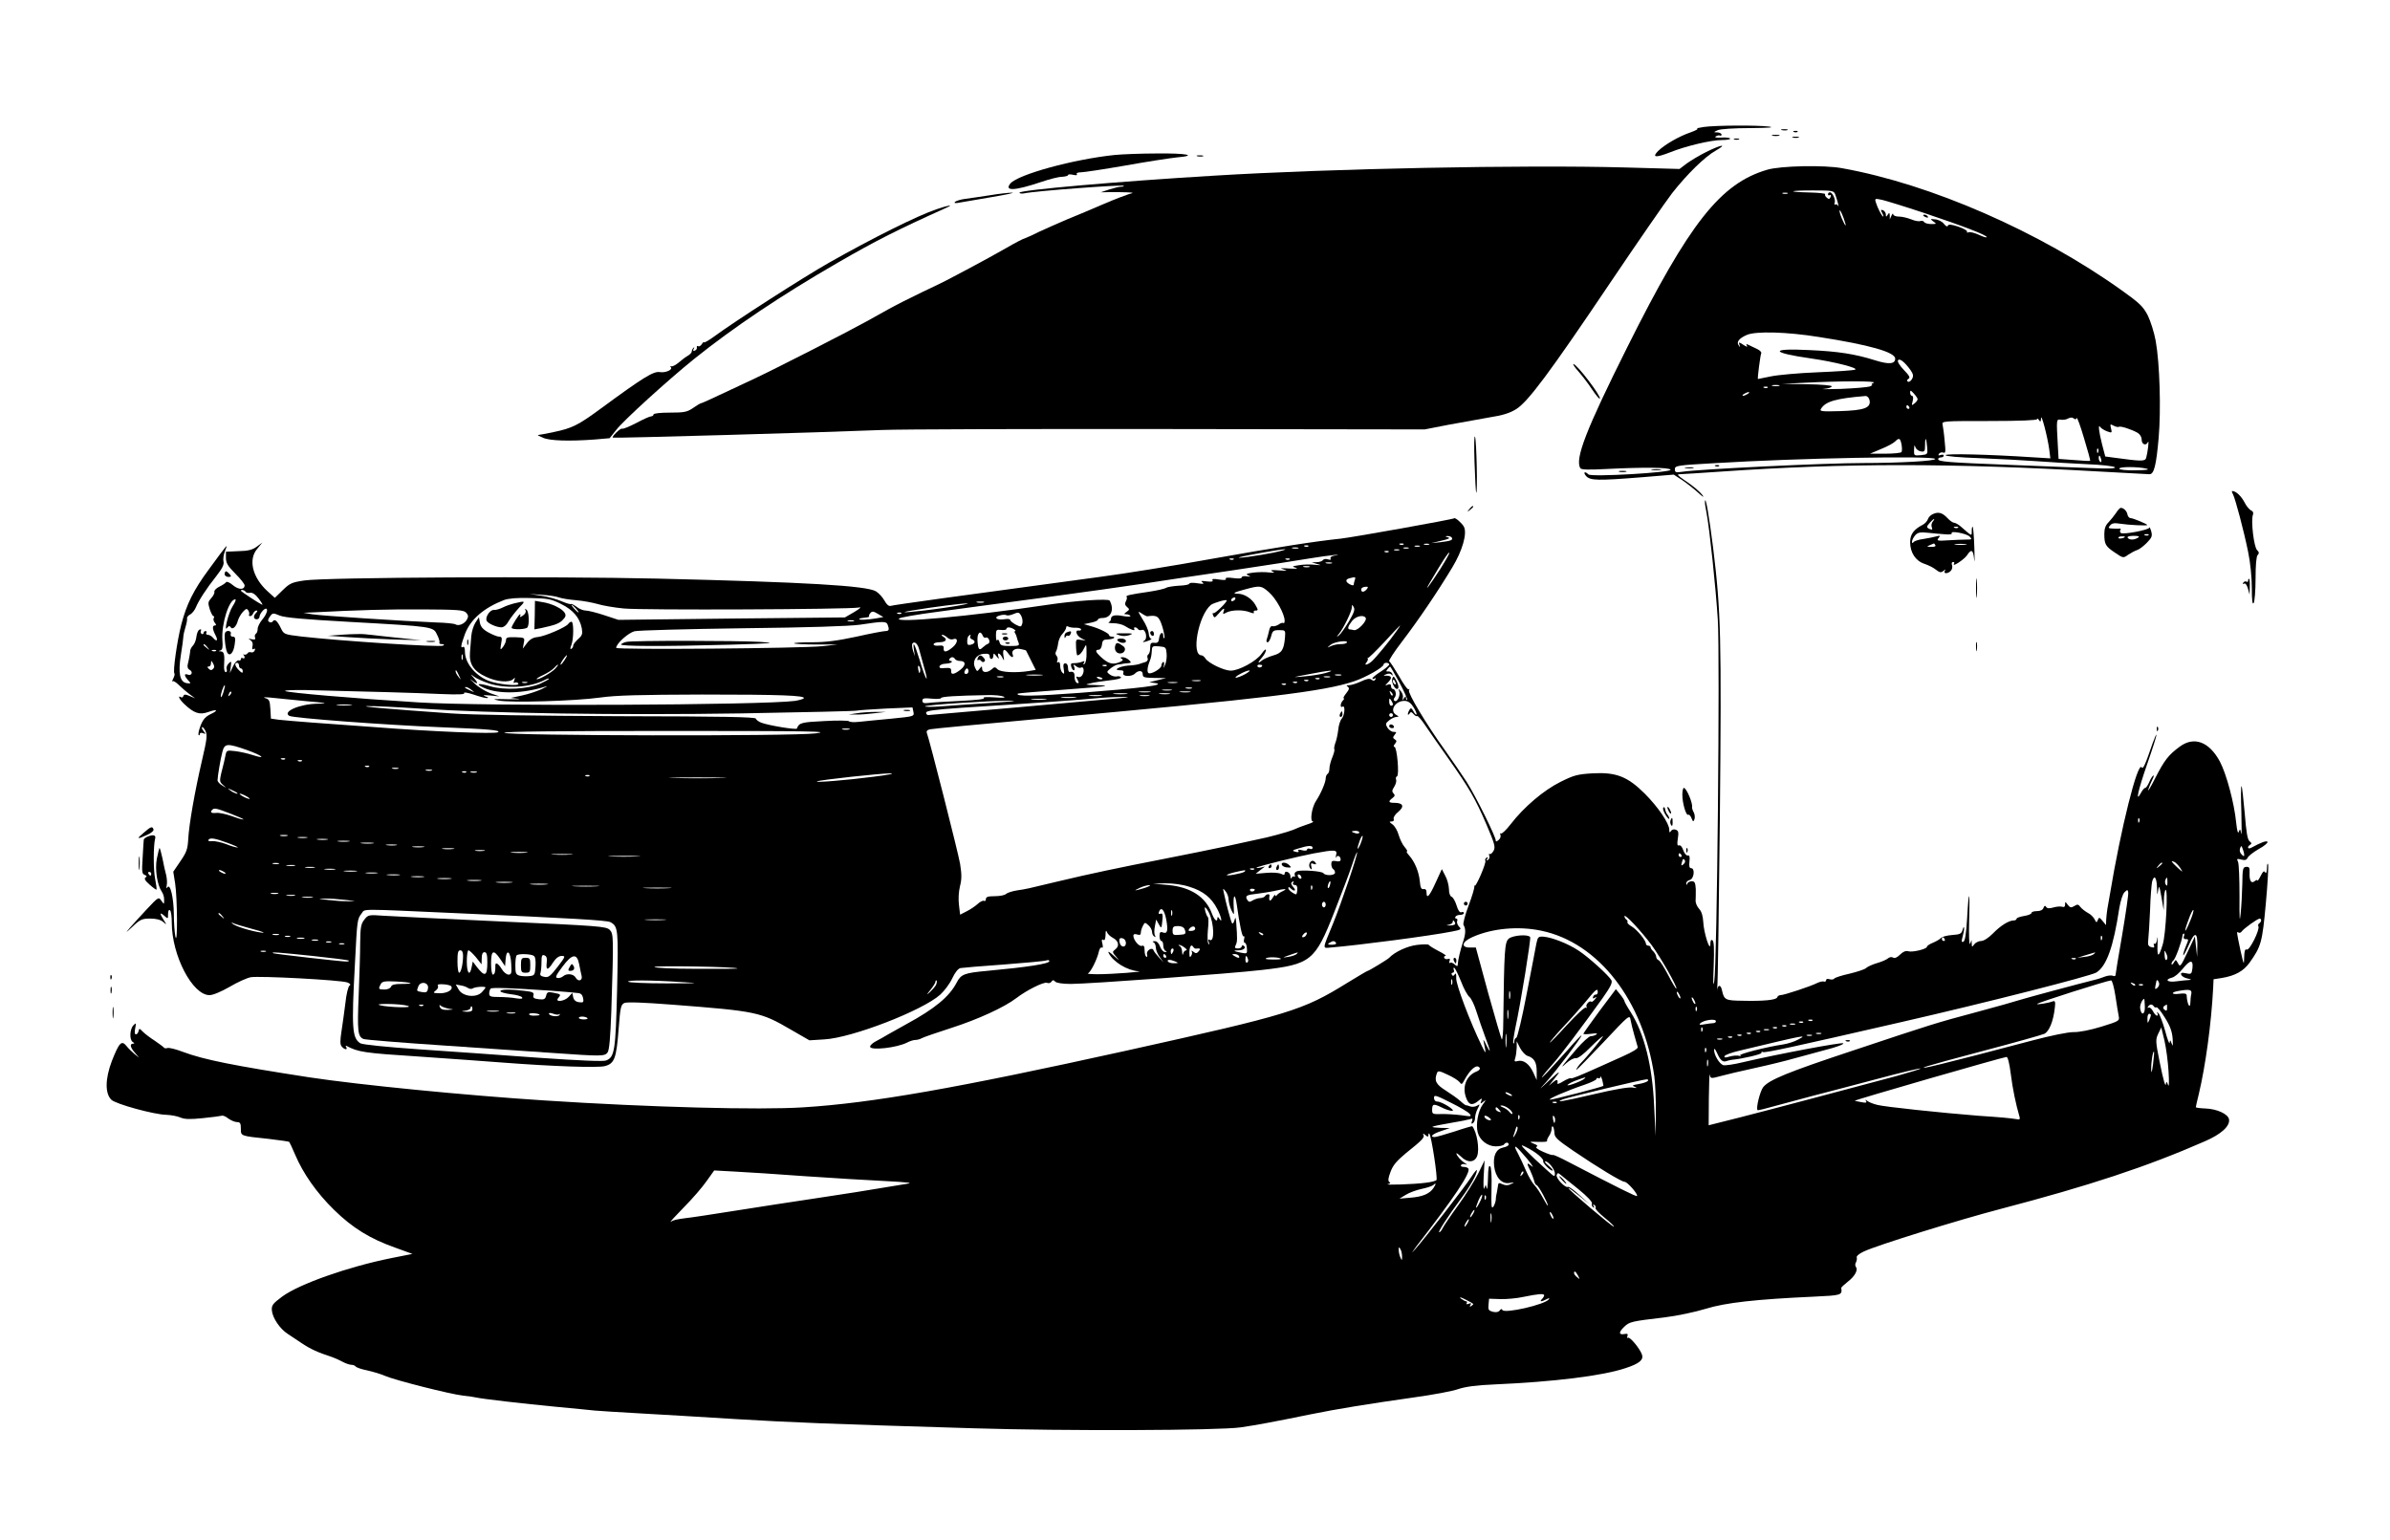 <?xml version="1.0" standalone="no"?>
<!DOCTYPE svg PUBLIC "-//W3C//DTD SVG 20010904//EN"
 "http://www.w3.org/TR/2001/REC-SVG-20010904/DTD/svg10.dtd">
<svg version="1.0" xmlns="http://www.w3.org/2000/svg"
 width="1280pt" height="825pt" viewBox="0 0 1280 825"
 preserveAspectRatio="xMidYMid meet">

<g transform="translate(0,825) scale(0.1,-0.1)"
fill="#000000" stroke="none">
<path d="M9125 7570 c-27 -4 -43 -8 -35 -9 8 -1 -8 -10 -36 -20 -62 -21 -139
-66 -173 -99 -36 -36 -14 -38 63 -8 85 34 219 66 279 66 27 0 46 4 43 8 -2 4
-24 7 -48 5 -28 -1 -38 1 -28 7 8 5 18 6 22 4 4 -3 8 0 8 5 0 6 -10 11 -22 12
-22 0 -22 1 2 12 15 6 86 11 175 11 96 1 132 3 100 8 -63 8 -284 7 -350 -2z"/>
<path d="M9543 7553 c9 -2 23 -2 30 0 6 3 -1 5 -18 5 -16 0 -22 -2 -12 -5z"/>
<path d="M9608 7543 c7 -3 16 -2 19 1 4 3 -2 6 -13 5 -11 0 -14 -3 -6 -6z"/>
<path d="M9493 7523 c9 -2 25 -2 35 0 9 3 1 5 -18 5 -19 0 -27 -2 -17 -5z"/>
<path d="M9603 7513 c9 -2 23 -2 30 0 6 3 -1 5 -18 5 -16 0 -22 -2 -12 -5z"/>
<path d="M9288 7503 c6 -2 18 -2 25 0 6 3 1 5 -13 5 -14 0 -19 -2 -12 -5z"/>
<path d="M9138 7436 c-37 -18 -84 -47 -105 -62 l-38 -29 -290 8 c-542 15
-1588 -6 -2205 -44 -517 -31 -1040 -77 -1040 -91 0 -4 10 -6 23 -4 57 13 528
48 535 41 3 -3 -3 -5 -14 -5 -10 0 -39 -7 -64 -15 l-45 -15 50 1 c28 0 68 0
90 -1 39 -2 39 -2 10 -10 -16 -5 -77 -28 -135 -53 -58 -25 -145 -62 -195 -82
-49 -21 -115 -50 -147 -65 -31 -16 -65 -31 -76 -35 -12 -3 -58 -27 -104 -54
-46 -26 -132 -74 -193 -106 -60 -32 -117 -62 -125 -66 -8 -5 -67 -33 -130 -63
-63 -30 -146 -72 -185 -94 -38 -21 -90 -50 -115 -64 -103 -57 -494 -257 -610
-311 -228 -107 -271 -127 -276 -127 -3 0 -22 -11 -42 -25 -32 -22 -47 -25
-124 -25 -52 0 -88 -4 -88 -10 0 -5 -6 -10 -13 -10 -7 0 -43 -16 -80 -36 -37
-19 -71 -33 -75 -30 -8 5 -58 -43 -50 -48 5 -4 1128 28 1443 41 94 4 785 6
1538 5 l1367 -2 128 25 c70 13 170 31 222 40 67 10 107 23 139 43 63 38 180
195 503 675 149 221 299 438 333 482 80 102 177 197 235 229 66 38 26 31 -52
-8z"/>
<path d="M5970 7420 c-221 -23 -517 -104 -559 -153 -34 -42 24 -39 164 8 44
15 94 28 112 28 18 1 33 5 33 9 0 5 12 5 26 2 17 -4 25 -3 21 3 -4 6 5 10 21
10 15 0 122 16 237 36 116 21 241 40 278 44 115 10 53 23 -108 21 -82 0 -184
-4 -225 -8z"/>
<path d="M6413 7413 c9 -2 23 -2 30 0 6 3 -1 5 -18 5 -16 0 -22 -2 -12 -5z"/>
<path d="M9465 7341 c-250 -73 -417 -284 -750 -951 -220 -440 -282 -599 -251
-648 5 -8 44 -9 139 -4 196 10 340 9 344 -4 5 -15 -425 -40 -440 -25 -20 20
-30 11 -12 -9 22 -24 61 -25 300 -6 l169 14 46 -30 c25 -17 63 -47 85 -67 21
-20 33 -27 25 -16 -18 24 -50 51 -104 87 -31 21 -36 28 -21 28 11 0 117 7 235
15 655 45 1211 45 2005 0 143 -8 268 -15 277 -15 24 0 36 46 49 195 13 149 6
399 -16 520 -8 44 -27 104 -42 135 -25 48 -43 66 -140 135 -439 314 -1022 569
-1497 654 -96 18 -330 13 -401 -8z m364 -133 c11 -29 23 -77 15 -60 -3 6 -10
10 -15 7 -5 -4 -6 1 -3 9 6 17 -12 56 -26 56 -6 0 -10 -5 -10 -11 0 -5 4 -7
10 -4 6 3 7 -1 4 -10 -5 -12 -10 -13 -20 -4 -8 6 -12 15 -9 19 2 4 -35 8 -82
9 -127 3 -115 11 16 11 106 0 112 -1 120 -22z m-256 5 c-7 -2 -19 -2 -25 0 -7
3 -2 5 12 5 14 0 19 -2 13 -5z m727 -102 c218 -73 340 -120 340 -131 0 -4 -18
1 -41 12 -22 10 -47 17 -55 14 -8 -3 -13 -2 -9 3 3 5 -18 17 -47 27 -37 12
-53 14 -56 5 -2 -7 -11 -3 -21 10 -9 12 -30 23 -47 24 -27 3 -28 3 -10 -11 19
-13 18 -14 -11 -14 -18 0 -35 5 -38 11 -4 6 -13 8 -21 5 -7 -3 -29 1 -48 9
-20 8 -49 15 -66 15 -17 0 -30 5 -31 13 0 6 -4 3 -9 -8 l-9 -20 0 20 c-1 17
-3 17 -11 5 -8 -13 -10 -13 -10 1 0 9 -7 19 -15 23 -13 4 -14 2 -5 -14 6 -11
8 -20 6 -20 -7 0 -31 47 -40 77 -6 20 -5 21 36 12 24 -6 122 -36 218 -68z
m-416 -61 c3 -14 -3 -7 -13 15 -11 22 -19 47 -19 55 0 17 22 -32 32 -70z
m-142 -605 c269 -42 408 -81 408 -116 0 -29 -34 -32 -107 -9 -108 34 -198 48
-354 55 -214 11 -208 -14 11 -45 126 -18 258 -52 235 -60 -11 -4 -102 -10
-201 -14 -100 -4 -212 -14 -250 -22 -38 -8 -69 -14 -69 -14 -4 0 13 128 17
136 4 6 -4 16 -20 24 -15 7 -35 17 -46 22 -14 7 -16 6 -10 -4 5 -8 -2 -6 -19
5 -25 16 -26 16 -21 0 5 -15 4 -15 -4 -3 -14 18 2 38 43 56 48 21 213 17 387
-11z m490 -177 c15 -22 17 -32 8 -48 -6 -11 -16 -18 -22 -14 -7 4 -6 9 3 15
11 6 5 17 -25 48 -22 23 -35 44 -31 51 8 13 35 -8 67 -52z m-197 -68 c-11 -5
-15 -9 -10 -10 6 -1 1 -5 -11 -10 -12 -4 -81 -10 -155 -13 -74 -2 -115 -2 -91
0 23 2 42 8 42 14 0 5 -57 10 -132 11 l-133 2 120 6 c193 10 392 10 370 0z
m-507 -17 c-10 -2 -26 -2 -35 0 -10 3 -2 5 17 5 19 0 27 -2 18 -5z m-61 -9
c-3 -3 -12 -4 -19 -1 -8 3 -5 6 6 6 11 1 17 -2 13 -5z m803 -62 c0 -5 -7 -16
-17 -23 -15 -13 -16 -11 -9 14 4 16 2 27 -4 27 -5 0 -10 8 -10 17 0 14 3 14
20 -5 11 -12 20 -25 20 -30z m-910 28 c-8 -5 -19 -10 -25 -10 -5 0 -3 5 5 10
8 5 20 10 25 10 6 0 3 -5 -5 -10z m653 -35 c7 -40 -30 -53 -159 -57 -101 -3
-110 -1 -101 13 24 39 80 55 238 68 10 0 19 -9 22 -24z m212 -35 c3 -5 1 -10
-4 -10 -6 0 -11 5 -11 10 0 6 2 10 4 10 3 0 8 -4 11 -10z m750 -227 l6 -48
-98 6 c-230 15 -463 21 -463 11 0 -6 72 -12 183 -16 100 -4 236 -11 302 -16
66 -5 186 -12 268 -16 82 -3 150 -11 154 -17 4 -7 -38 -8 -128 -4 -74 3 -269
10 -434 17 -332 13 -385 17 -385 31 0 5 7 9 15 9 8 0 15 4 15 10 0 5 -7 6 -17
3 -11 -4 -14 -3 -9 6 5 7 15 10 23 7 13 -5 14 3 8 61 -3 38 -9 77 -11 88 -5
20 0 20 251 20 163 0 255 4 255 10 0 6 5 3 10 -5 8 -12 10 -10 11 10 1 29 34
-95 44 -167z m147 168 c2 6 20 -42 39 -107 20 -66 35 -120 33 -122 -1 -2 -39
0 -85 4 l-84 6 -4 72 c-8 144 -8 141 16 138 13 -2 31 1 40 7 12 6 22 6 29 0 8
-7 13 -6 16 2z m226 -47 c9 5 64 -12 100 -32 13 -8 22 -22 22 -37 0 -26 24
-35 34 -12 7 13 -2 -58 -10 -86 -6 -19 -27 -18 -174 2 l-45 6 -17 65 c-18 71
-22 112 -10 93 4 -6 20 -17 36 -23 27 -10 28 -9 22 15 -6 24 -5 25 14 15 11
-6 24 -9 28 -6z m-1164 -95 c3 -17 3 -35 0 -40 -3 -5 -42 -9 -87 -9 l-82 0 59
25 c33 13 66 31 75 40 22 22 28 19 35 -16z m137 -14 c4 -39 3 -39 -34 -43 -36
-3 -37 -3 -36 30 1 25 3 28 7 13 4 -11 17 -21 30 -23 19 -3 22 1 22 34 0 48 7
41 11 -11z m916 -27 c-3 -8 -6 -5 -6 6 -1 11 2 17 5 13 3 -3 4 -12 1 -19z m16
-38 c3 -11 1 -18 -4 -14 -5 3 -9 12 -9 20 0 20 7 17 13 -6z m-889 2 c6 -11
-195 -22 -384 -22 -204 0 -885 -33 -972 -47 -33 -5 -38 -3 -38 14 0 19 12 21
208 32 457 28 1174 41 1186 23z m1131 -52 c21 -5 4 -8 -57 -9 -53 -1 -88 3
-88 9 0 11 100 11 145 0z"/>
<path d="M10300 7096 c0 -2 7 -7 16 -10 8 -3 12 -2 9 4 -6 10 -25 14 -25 6z"/>
<path d="M9188 5753 c7 -3 16 -2 19 1 4 3 -2 6 -13 5 -11 0 -14 -3 -6 -6z"/>
<path d="M9028 5743 c12 -2 30 -2 40 0 9 3 -1 5 -23 4 -22 0 -30 -2 -17 -4z"/>
<path d="M5300 7204 c-47 -7 -105 -16 -130 -19 -25 -3 -49 -11 -55 -16 -7 -7
1 -9 25 -4 19 3 98 17 175 30 77 13 124 23 105 23 -19 0 -73 -6 -120 -14z"/>
<path d="M5015 7129 c-101 -34 -340 -153 -575 -286 -139 -79 -501 -311 -622
-400 -27 -19 -48 -31 -48 -26 0 4 -5 0 -11 -10 -6 -9 -15 -15 -20 -11 -5 3 -8
0 -7 -7 2 -6 -3 -14 -11 -17 -9 -3 -11 0 -6 9 5 8 4 11 -1 6 -5 -5 -9 -13 -9
-19 0 -6 -9 -16 -19 -22 -11 -6 -33 -22 -49 -36 -16 -14 -35 -24 -41 -22 -6 2
-8 0 -4 -4 14 -13 -26 -32 -58 -27 -34 6 -90 -29 -320 -198 -117 -86 -151
-103 -248 -123 -43 -9 -81 -16 -85 -16 -3 -1 9 -7 28 -15 36 -16 141 -19 276
-9 l80 7 35 44 c40 52 277 267 417 380 213 171 467 341 768 515 209 121 329
181 585 296 41 18 9 13 -55 -9z"/>
<path d="M8454 6260 c19 -22 52 -64 72 -95 20 -30 39 -53 42 -50 10 10 -123
185 -141 185 -5 0 7 -18 27 -40z"/>
<path d="M7897 5775 c3 -88 7 -162 9 -164 8 -9 2 275 -6 299 -5 14 -6 -47 -3
-135z"/>
<path d="M8848 5733 c12 -2 32 -2 45 0 12 2 2 4 -23 4 -25 0 -35 -2 -22 -4z"/>
<path d="M8673 5723 c9 -2 25 -2 35 0 9 3 1 5 -18 5 -19 0 -27 -2 -17 -5z"/>
<path d="M11959 5603 c13 -26 58 -195 81 -308 12 -57 20 -137 20 -194 0 -66 3
-91 10 -81 5 8 10 67 10 131 0 72 4 119 11 126 9 9 8 16 -3 27 -17 16 -34 160
-22 189 4 11 0 19 -10 23 -9 4 -26 24 -36 45 -18 33 -45 59 -65 59 -3 0 -2 -8
4 -17z"/>
<path d="M9131 5564 c-1 -6 3 -34 9 -63 16 -86 49 -396 60 -571 12 -191 -4
-1853 -19 -1935 -6 -35 -7 -12 -3 81 3 93 2 133 -7 138 -7 5 -11 -2 -11 -21
-1 -47 -36 64 -38 120 -2 32 -9 55 -22 69 -11 12 -19 31 -19 42 1 12 1 40 1
64 -2 34 -6 42 -21 42 -11 0 -22 -6 -24 -12 -4 -10 -6 -10 -6 0 -1 8 8 16 19
19 23 6 29 63 7 63 -9 0 -12 11 -9 35 3 26 1 35 -9 33 -7 -2 -18 11 -24 28 -6
18 -15 29 -23 26 -9 -3 -11 6 -6 37 5 33 3 42 -11 47 -10 4 -21 1 -26 -7 -7
-11 -9 -9 -9 7 0 34 -60 122 -131 193 -92 92 -154 116 -280 109 -81 -5 -100
-10 -172 -46 -90 -45 -195 -134 -266 -226 -24 -31 -47 -53 -52 -50 -5 3 -6 -1
-3 -9 3 -8 -2 -20 -11 -27 -9 -7 -15 -9 -14 -4 4 15 -106 237 -156 316 -26 40
-78 116 -115 168 -100 139 -202 309 -194 323 4 7 4 9 -1 5 -5 -5 -28 27 -52
70 -25 42 -48 78 -53 80 -5 2 26 50 69 106 87 114 189 264 269 397 54 89 81
183 62 218 -10 19 -47 51 -52 45 -7 -6 -537 -101 -608 -109 -136 -14 -347 -47
-695 -109 -198 -36 -466 -79 -595 -96 -735 -99 -1105 -150 -1119 -155 -11 -3
-22 6 -34 28 -10 18 -31 41 -46 50 -52 30 -374 49 -1171 68 -565 13 -1777 7
-1890 -10 -67 -10 -78 -15 -116 -52 l-42 -41 -39 35 c-81 74 -105 170 -55 228
l27 33 -30 -22 c-23 -17 -46 -23 -98 -24 l-67 -3 0 -33 c0 -27 10 -44 50 -84
28 -28 50 -56 50 -63 0 -25 -32 -25 -63 1 -16 14 -33 21 -36 16 -3 -5 -19 -16
-36 -24 -16 -8 -29 -20 -27 -28 2 -7 -6 -22 -17 -34 -17 -19 -18 -25 -8 -58 7
-21 16 -38 20 -38 5 0 5 -5 2 -10 -4 -6 -1 -17 5 -25 9 -11 9 -15 1 -15 -15 0
-14 -19 3 -52 16 -30 7 -38 -14 -13 -7 8 -19 15 -27 15 -8 0 -11 5 -8 10 3 6
1 10 -4 10 -6 0 -11 -5 -11 -11 0 -5 -5 -7 -10 -4 -6 4 -7 11 -4 17 4 6 1 9
-7 6 -7 -2 -15 -19 -17 -38 -2 -18 -10 -39 -18 -47 -8 -8 -14 -20 -15 -26 -1
-15 -6 -45 -13 -73 -4 -15 -1 -26 10 -32 20 -11 10 -34 -11 -25 -20 7 -19 -6
2 -30 17 -18 17 -19 -7 -16 -37 6 -47 53 -31 153 7 44 13 88 13 96 0 8 5 31
11 50 6 19 10 40 9 47 -2 7 6 17 17 22 10 6 24 23 30 38 15 36 55 99 110 168
31 40 42 61 38 77 -3 11 0 37 8 57 17 43 19 45 -86 -98 -83 -112 -120 -188
-148 -296 -23 -90 -46 -253 -37 -262 3 -3 0 -15 -6 -27 -6 -11 -8 -18 -4 -15
4 4 19 -5 34 -20 15 -15 41 -37 57 -49 l30 -22 -29 12 c-23 10 -30 10 -34 0
-2 -7 -8 -10 -13 -6 -20 12 -7 -14 19 -38 51 -48 81 -58 126 -42 51 18 59 10
12 -12 -26 -13 -40 -29 -52 -61 -9 -24 -14 -46 -10 -50 3 -3 6 -1 6 5 0 7 7 9
18 5 15 -6 15 -5 3 10 -8 10 -12 20 -9 22 3 3 11 -6 18 -19 11 -22 9 -43 -18
-158 -39 -168 -70 -345 -74 -424 -3 -52 -9 -69 -42 -117 l-38 -56 10 -63 c12
-76 14 -345 1 -283 -4 22 -8 75 -8 119 -1 88 -19 165 -34 144 -6 -9 -7 -6 -4
10 3 12 1 37 -3 55 -5 17 -14 58 -20 90 -7 32 -14 57 -16 55 -2 -3 -8 -28 -14
-57 -11 -57 2 -141 26 -176 8 -11 14 -31 13 -45 0 -25 0 -25 -15 -4 -14 21
-16 20 -77 -45 -34 -36 -75 -82 -92 -101 -25 -30 -23 -28 15 7 41 39 51 43 95
43 32 0 55 -6 69 -18 20 -17 20 -17 3 10 -23 36 -22 45 3 23 20 -18 20 -17 20
9 0 16 4 25 10 21 6 -3 10 -34 10 -67 0 -176 111 -388 202 -388 19 0 61 18
107 44 42 25 93 48 114 52 47 8 482 -15 517 -28 16 -6 20 -12 12 -17 -7 -4
-17 -45 -22 -92 -6 -46 -15 -115 -21 -152 -8 -52 -8 -71 1 -82 15 -18 34 -20
24 -3 -4 6 -3 9 2 6 62 -33 93 -38 389 -57 171 -12 371 -26 445 -32 274 -21
513 -29 550 -19 51 14 61 41 73 197 9 118 12 132 31 141 14 6 101 3 256 -9
453 -35 473 -39 636 -134 l99 -57 80 5 c148 8 527 155 621 240 22 20 51 59 64
87 15 32 31 52 44 55 12 2 116 11 232 19 116 9 218 18 228 22 9 3 16 2 16 -4
0 -14 -118 -32 -333 -52 -122 -11 -140 -18 -163 -62 -39 -76 -118 -141 -269
-223 -38 -21 -83 -47 -100 -56 -16 -10 -45 -26 -62 -35 -18 -9 -33 -22 -33
-30 0 -22 144 -6 198 22 15 8 35 14 45 14 9 0 25 4 35 10 9 5 81 30 159 55
140 45 282 110 346 159 56 43 147 88 164 82 9 -4 20 -1 24 6 7 10 11 10 21 0
7 -7 40 -12 83 -12 94 0 868 56 1025 75 261 30 283 48 386 310 39 99 82 212
95 252 13 40 25 70 27 68 6 -6 -84 -273 -130 -385 -57 -138 -56 -129 -11 -125
147 12 536 63 651 86 47 9 51 12 36 26 -8 9 -13 22 -10 29 3 8 1 14 -5 14 -6
0 -7 5 -4 10 3 6 15 10 26 10 10 0 19 4 19 10 0 5 -6 7 -13 4 -9 -3 -18 9 -26
36 -7 23 -19 44 -27 47 -8 3 -14 19 -14 42 -1 20 -9 52 -20 71 l-18 35 -33
-72 c-33 -73 -49 -91 -49 -53 0 14 -6 20 -16 18 -12 -2 -17 7 -20 42 -5 51
-27 104 -57 138 -11 12 -17 22 -12 22 5 0 -1 10 -12 23 -11 12 -25 41 -32 64
-6 23 -21 49 -34 58 -17 12 -18 15 -5 15 11 0 15 5 12 14 -3 7 8 25 25 38 34
29 26 48 -21 48 -32 0 -35 7 -10 26 13 10 14 15 5 25 -9 9 -8 17 4 35 8 13 13
30 10 38 -3 8 -1 16 5 18 13 5 0 158 -14 158 -6 0 -5 7 3 16 10 13 10 17 -1
24 -11 7 -11 11 -1 24 11 14 11 16 -5 16 -11 0 -25 10 -33 22 -12 19 -11 24 9
40 12 10 30 18 39 18 14 1 14 2 -1 11 -39 22 -5 77 46 75 19 -1 33 -12 47 -35
11 -18 18 -35 15 -38 -2 -3 -10 5 -16 17 -10 18 -14 20 -21 9 -5 -8 -9 -18 -9
-24 0 -5 4 -4 9 3 6 10 10 10 21 -2 7 -9 16 -14 20 -11 4 2 24 -21 45 -53 21
-31 75 -109 120 -172 115 -163 147 -219 205 -354 45 -105 50 -123 39 -143 -7
-12 -16 -20 -20 -17 -5 3 -6 -1 -3 -9 3 -8 0 -18 -7 -23 -8 -5 -10 -3 -4 6 5
9 4 11 -4 6 -6 -4 -9 -11 -6 -16 3 -4 -8 -38 -24 -75 -16 -37 -31 -64 -33 -59
-3 5 -3 3 -2 -3 2 -7 -12 -54 -31 -104 -19 -51 -31 -97 -27 -103 13 -21 12
-48 -3 -92 -14 -43 -27 -97 -28 -122 0 -9 -5 -8 -17 3 -9 8 -20 12 -25 8 -4
-5 -5 0 -2 9 4 12 2 15 -7 12 -8 -3 -17 -1 -21 5 -3 6 0 11 7 11 7 0 -9 12
-37 26 -27 14 -51 29 -53 33 -1 4 -30 4 -63 0 -52 -6 -120 -38 -149 -69 -7 -8
-109 -70 -115 -70 -3 0 -52 -29 -109 -64 -241 -149 -307 -169 -1191 -365 -901
-199 -1353 -279 -1724 -302 -233 -15 -817 0 -1386 37 -419 27 -990 83 -1260
124 -401 62 -563 94 -675 136 -36 14 -73 23 -82 21 -9 -3 -18 -2 -20 2 -2 3
-23 19 -48 36 -25 16 -54 38 -65 49 -18 19 -20 19 -23 3 -2 -9 -8 -17 -14 -17
-7 0 -8 12 -4 32 6 30 5 31 -9 17 -20 -20 -23 -78 -4 -90 10 -6 10 -9 2 -9
-20 0 -15 -21 10 -49 l22 -26 -25 20 c-13 11 -33 30 -43 43 -26 32 -39 18 -78
-81 -36 -95 -37 -173 -3 -207 22 -23 230 -80 295 -81 24 -1 58 -7 74 -14 23
-10 51 -11 120 -4 50 5 95 11 102 13 6 3 23 -4 36 -15 14 -10 35 -19 46 -19
17 0 21 -6 21 -35 0 -40 -4 -39 150 -55 58 -7 107 -14 109 -16 2 -2 16 -32 31
-67 43 -102 116 -206 209 -297 99 -97 193 -155 329 -203 l91 -33 -116 -23
c-232 -47 -489 -138 -581 -205 -51 -38 -58 -47 -56 -74 3 -40 43 -100 86 -127
8 -5 41 -27 72 -48 51 -34 87 -50 166 -76 14 -5 39 -16 55 -25 17 -9 38 -16
47 -16 9 0 19 -4 23 -9 3 -5 31 -15 62 -21 31 -7 75 -20 97 -30 54 -23 346
-97 416 -105 30 -3 62 -8 70 -10 27 -7 260 -34 430 -50 91 -9 183 -17 205 -20
22 -2 130 -9 240 -15 110 -6 344 -20 520 -31 305 -18 469 -25 1270 -49 484
-15 1314 -12 1430 5 82 12 170 28 375 70 143 29 310 56 550 90 102 14 210 34
240 45 39 13 97 21 195 25 318 14 578 46 700 87 74 24 98 44 89 72 -10 31 -64
97 -75 91 -5 -4 -6 1 -3 9 4 11 0 14 -15 11 -32 -6 -33 9 -3 38 29 28 39 30
217 51 66 8 165 29 220 46 107 33 269 51 578 65 150 7 154 8 148 47 0 3 16 18
35 33 38 29 57 64 43 80 -4 6 -4 17 1 24 4 8 6 20 4 26 -3 7 14 21 38 32 72
34 507 169 733 228 473 124 783 226 1093 362 88 38 135 81 130 117 -4 29 -65
57 -128 59 -27 1 -50 4 -50 7 0 3 7 34 16 70 36 152 67 376 77 570 l2 45 45 7
c71 12 116 37 148 82 62 87 68 109 87 317 10 108 15 203 12 210 -3 8 -6 -2 -6
-21 -1 -23 -4 -30 -10 -22 -6 10 -12 4 -24 -20 -9 -18 -17 -29 -17 -24 0 5 -6
3 -14 -3 -19 -16 -30 1 -28 45 1 27 -2 32 -18 31 -18 -1 -20 -9 -21 -92 -1
-49 -5 -121 -9 -160 -5 -52 -7 -27 -6 95 0 91 -3 174 -8 184 -8 17 -6 18 18
12 19 -5 28 -2 33 9 3 9 30 30 59 47 30 16 51 34 48 39 -5 8 -35 -3 -86 -31
-20 -11 -26 4 -6 16 8 5 7 10 -4 18 -11 8 -18 48 -26 150 -7 77 -14 142 -17
145 -4 3 -4 -60 -1 -139 2 -80 2 -131 -1 -115 -5 26 -6 27 -13 10 -4 -13 -9 4
-14 50 -10 103 -52 260 -87 326 -57 106 -138 137 -215 80 -60 -44 -82 -72
-131 -168 -24 -48 -42 -77 -38 -63 4 14 14 38 22 54 8 15 10 26 5 22 -5 -3
-15 -19 -22 -36 -7 -16 -16 -30 -21 -30 -5 0 -15 -12 -23 -27 -31 -57 -16 12
34 156 28 80 50 149 49 155 0 6 -9 -14 -20 -44 -41 -120 -52 -142 -59 -130
-21 34 -111 -324 -170 -680 -5 -30 -12 -66 -14 -80 -2 -14 -5 -38 -6 -55 l-1
-30 -18 22 c-17 21 -20 21 -26 5 -6 -15 -8 -15 -17 4 -6 12 -22 28 -37 35 -14
8 -32 22 -39 31 -11 15 -16 16 -33 5 -17 -10 -22 -9 -35 7 -13 18 -14 18 -14
2 0 -12 -5 -16 -14 -13 -8 3 -30 2 -47 -3 -24 -7 -35 -6 -40 2 -6 9 -10 8 -15
-5 -4 -11 -17 -17 -35 -17 -16 0 -29 -4 -29 -10 0 -5 -18 -13 -40 -16 -22 -4
-40 -10 -40 -15 0 -5 -7 -9 -15 -9 -27 0 -71 -28 -112 -70 -24 -24 -49 -40
-63 -40 -12 0 -29 -8 -36 -17 -13 -17 -13 -17 -14 2 l-1 20 -8 -20 c-5 -11 -7
45 -5 125 5 170 -2 175 -11 8 -5 -82 -11 -118 -20 -122 -10 -4 -11 2 -4 27 5
18 9 39 8 47 -1 8 -4 4 -8 -10 -6 -21 -13 -25 -56 -28 -28 -2 -54 -9 -60 -16
-5 -6 -25 -18 -42 -25 -18 -7 -33 -17 -33 -22 0 -12 -78 -31 -100 -24 -13 4
-28 -2 -44 -18 -16 -16 -29 -21 -37 -16 -8 5 -20 3 -29 -5 -8 -7 -35 -18 -59
-25 -24 -7 -50 -19 -57 -26 -7 -7 -47 -20 -88 -30 -42 -9 -78 -21 -82 -26 -3
-5 -14 -7 -25 -4 -11 4 -19 2 -19 -5 0 -6 -6 -10 -12 -7 -7 2 -24 -2 -38 -9
-31 -16 -175 -64 -194 -64 -8 0 -16 -5 -18 -12 -5 -14 -74 -21 -188 -18 -89 1
-96 5 -107 53 -6 31 -19 36 -26 10 -2 -10 -2 -7 0 7 3 14 9 425 14 915 9 960
6 1098 -36 1440 -22 174 -41 284 -44 249z m-1356 -193 c8 -14 -4 -18 -60 -25
l-50 -5 55 13 c39 9 49 14 35 18 -16 4 -16 6 -3 7 9 0 19 -3 23 -8z m-258 -37
c-3 -3 -12 -4 -19 -1 -8 3 -5 6 6 6 11 1 17 -2 13 -5z m136 -1 c-7 -2 -19 -2
-25 0 -7 3 -2 5 12 5 14 0 19 -2 13 -5z m-646 -9 c-3 -3 -12 -4 -19 -1 -8 3
-5 6 6 6 11 1 17 -2 13 -5z m596 -1 c-7 -2 -19 -2 -25 0 -7 3 -2 5 12 5 14 0
19 -2 13 -5z m-650 -10 c-7 -2 -21 -2 -30 0 -10 3 -4 5 12 5 17 0 24 -2 18 -5z
m590 0 c-7 -2 -19 -2 -25 0 -7 3 -2 5 12 5 14 0 19 -2 13 -5z m-723 -23 c-77
-16 -216 -35 -180 -24 31 9 216 42 240 42 14 0 -13 -8 -60 -18z m673 13 c-7
-2 -19 -2 -25 0 -7 3 -2 5 12 5 14 0 19 -2 13 -5z m-56 -9 c-3 -3 -12 -4 -19
-1 -8 3 -5 6 6 6 11 1 17 -2 13 -5z m277 -91 c-59 -92 -94 -137 -53 -68 69
117 94 155 101 155 4 0 -18 -39 -48 -87z m-572 70 c-12 -2 -19 -9 -16 -15 4
-6 -1 -8 -14 -4 -11 4 -23 2 -27 -4 -3 -5 -18 -11 -33 -11 l-27 -1 30 -9 c25
-7 23 -7 -12 -4 -24 3 -62 2 -85 -2 -39 -6 -41 -7 -18 -14 15 -5 2 -6 -35 -4
-47 3 -54 2 -30 -5 24 -7 19 -8 -25 -5 -41 3 -50 2 -35 -6 16 -7 11 -8 -19 -5
-21 3 -59 2 -85 -1 -36 -5 -41 -8 -26 -15 16 -7 15 -8 -7 -5 -16 3 -28 0 -28
-6 0 -6 -18 -7 -46 -3 -29 4 -43 2 -39 -4 4 -7 -8 -8 -36 -4 -29 5 -40 4 -35
-4 4 -7 -5 -9 -31 -6 -29 4 -35 3 -23 -5 11 -9 5 -10 -27 -5 -24 4 -43 3 -43
-2 0 -5 -25 -10 -56 -11 -31 -2 -62 -7 -68 -11 -6 -5 -49 -15 -96 -22 -98 -14
-124 -20 -116 -27 3 -3 1 -14 -4 -23 -7 -13 -5 -22 6 -31 14 -12 14 -14 -2
-26 -16 -11 -16 -13 -2 -13 9 0 19 -4 22 -9 3 -4 -13 -5 -36 -1 -47 9 -68 4
-68 -15 0 -7 -6 -15 -12 -18 -7 -2 4 -5 25 -5 20 0 47 -6 60 -14 31 -20 59
-30 52 -18 -3 6 -2 10 4 10 5 0 12 -4 16 -10 3 -5 12 -7 20 -4 20 8 33 -45 14
-57 -18 -11 -1 -10 26 1 11 5 15 9 10 9 -6 1 -12 13 -13 29 -1 15 -15 48 -32
74 -28 46 -28 47 -5 32 13 -9 26 -15 29 -15 53 8 63 1 81 -55 9 -30 14 -58 11
-61 -3 -4 -6 1 -6 10 0 28 -18 19 -22 -10 -2 -22 -8 -28 -25 -26 -19 2 -23 -2
-23 -27 0 -16 -4 -31 -10 -35 -5 -3 -7 -12 -4 -20 4 -9 -1 -17 -12 -21 -11 -3
-26 -8 -34 -11 -8 -3 -35 -7 -59 -8 -47 -4 -83 -25 -42 -25 16 0 21 -4 17 -15
-7 -19 44 -21 62 -3 19 19 42 18 42 -3 0 -17 8 -19 63 -20 l62 -1 -45 -11 -45
-11 35 -5 c56 -10 -83 -27 -407 -52 -242 -18 -347 -20 -332 -4 3 2 108 11 234
20 127 9 232 18 234 21 2 2 -22 4 -55 5 -54 1 -56 2 -24 9 19 5 65 12 102 16
39 4 65 11 62 16 -4 5 -14 8 -23 5 -10 -2 -26 2 -37 10 -19 14 -18 15 5 34 13
10 31 20 40 20 9 1 21 2 26 4 6 1 18 3 28 3 16 2 17 4 3 17 -8 8 -23 15 -33
15 -14 0 -15 -2 -5 -9 10 -6 5 -11 -18 -20 -35 -12 -57 -4 -97 33 -26 24 -29
36 -9 36 9 0 16 12 18 28 2 22 8 27 30 27 15 1 30 4 34 8 4 4 0 7 -9 7 -10 0
-17 3 -17 8 0 10 -55 37 -100 49 l-35 10 38 8 c20 4 37 11 37 16 0 5 11 9 24
9 47 0 65 46 39 93 -7 12 -184 0 -337 -23 -416 -62 -817 -98 -791 -73 6 6 98
22 205 36 107 15 366 49 575 77 209 28 450 62 535 75 85 13 297 45 470 70 173
26 362 55 420 65 91 15 193 26 122 13z m-535 -19 c-3 -3 -12 -4 -19 -1 -8 3
-5 6 6 6 11 1 17 -2 13 -5z m300 0 c-3 -3 -12 -4 -19 -1 -8 3 -5 6 6 6 11 1
17 -2 13 -5z m226 -21 c-7 -2 -21 -2 -30 0 -10 3 -4 5 12 5 17 0 24 -2 18 -5z
m-120 -20 c-7 -2 -21 -2 -30 0 -10 3 -4 5 12 5 17 0 24 -2 18 -5z m243 -69
c-3 -9 -6 -20 -6 -25 0 -6 -8 -5 -20 1 -25 13 -26 27 -2 33 31 8 34 7 28 -9z
m-460 -66 c38 -33 84 -117 84 -152 0 -11 -3 -16 -6 -13 -4 3 -16 0 -26 -8 -11
-7 -26 -11 -33 -9 -7 3 -15 -6 -18 -23 -3 -15 -9 -36 -12 -45 -4 -11 -3 -18 4
-18 6 0 14 15 19 33 7 28 12 32 43 32 33 0 34 -1 31 -39 -6 -67 -17 -84 -64
-97 -24 -7 -51 -19 -60 -27 -24 -20 -23 -10 2 18 11 13 20 30 20 38 0 8 -10 0
-23 -19 -27 -40 -123 -92 -167 -91 -37 1 -119 41 -134 65 -6 9 -15 17 -21 17
-57 0 -17 214 50 270 14 11 85 32 85 24 0 -11 -64 -73 -71 -68 -5 3 -6 -3 -2
-12 6 -15 9 -14 29 9 26 31 36 35 27 11 -5 -14 -3 -15 15 -5 28 15 90 16 125
2 17 -7 26 -7 22 -1 -3 6 1 10 10 10 14 0 14 3 -2 31 -20 34 -60 59 -94 59
-33 0 -20 8 42 24 77 21 84 20 125 -16z m524 16 c-15 -17 -30 -18 -30 -1 0 7
9 13 21 14 17 2 18 -1 9 -13z m-6005 -13 c3 -6 14 -8 25 -6 12 2 28 -8 46 -32
15 -20 23 -34 18 -32 -18 8 -114 71 -114 75 0 8 19 4 25 -5z m1679 -31 c13 -5
55 -12 93 -15 37 -3 88 -13 113 -20 25 -8 88 -19 140 -24 97 -10 1211 -5 1259
5 17 4 9 -4 -24 -24 l-50 -29 -607 -6 -606 -7 -76 25 c-42 14 -87 25 -100 25
-13 0 -35 9 -48 20 -14 10 -27 17 -30 15 -3 -3 -25 4 -49 14 -25 11 -74 25
-109 30 l-65 10 68 -5 c37 -2 78 -9 91 -14z m11 -35 c65 -32 100 -74 111 -131
5 -29 2 -38 -20 -57 -14 -13 -26 -28 -26 -34 0 -7 -4 -15 -10 -18 -7 -4 -7 3
0 20 13 33 13 125 1 125 -6 0 -13 -5 -17 -11 -11 -18 -125 -67 -164 -71 -25
-2 -42 -12 -58 -33 l-22 -29 5 29 c6 30 6 30 -44 32 -42 1 -51 -1 -51 -15 0
-9 -8 -26 -16 -37 -15 -19 -16 -18 -10 18 6 31 4 37 -11 37 -10 0 -36 11 -58
23 -29 16 -41 31 -45 52 l-5 29 -19 -29 c-10 -16 -20 -48 -22 -72 -2 -24 -5
-63 -7 -88 -5 -62 20 -100 86 -130 56 -27 125 -33 146 -12 10 10 11 8 5 -7 -5
-13 -4 -17 4 -12 6 3 14 1 18 -5 10 -17 -113 -5 -163 16 -71 30 -123 96 -123
155 0 18 -4 29 -10 25 -15 -9 -12 8 10 69 30 79 101 140 209 182 24 9 71 13
141 11 94 -2 111 -5 165 -32z m3610 25 c-3 -5 -11 -10 -16 -10 -6 0 -7 5 -4
10 3 6 11 10 16 10 6 0 7 -4 4 -10z m-5369 -37 c-23 -35 -50 -146 -28 -114 7
9 11 10 17 2 10 -17 31 3 39 35 4 14 16 35 27 47 17 18 21 19 29 7 5 -8 6 -18
4 -22 -3 -4 0 -8 6 -8 6 0 13 7 16 15 4 8 11 15 17 15 7 0 7 -4 -1 -12 -17
-17 -15 -35 3 -35 8 0 15 7 15 14 0 14 23 43 34 43 14 0 4 -31 -19 -58 -14
-17 -25 -39 -25 -50 0 -12 -4 -23 -10 -27 -5 -3 -7 -12 -4 -20 4 -10 -1 -12
-18 -9 -19 5 -20 4 -6 -5 10 -7 14 -19 10 -33 -3 -14 -1 -19 6 -14 8 4 10 2 6
-8 -3 -8 -12 -12 -19 -10 -7 3 -16 1 -19 -5 -4 -6 -12 -9 -19 -7 -7 1 -9 1 -4
-1 4 -3 7 -9 7 -14 0 -6 -4 -7 -10 -4 -5 3 -10 1 -10 -5 0 -7 -6 -10 -12 -7
-7 2 -21 -12 -30 -32 l-17 -36 5 34 c4 31 3 32 -12 17 -9 -9 -13 -23 -10 -31
3 -8 1 -15 -5 -15 -6 0 -10 15 -9 33 4 62 0 77 -17 78 -14 1 -14 2 -3 5 12 4
14 17 11 56 -6 87 36 218 69 218 6 0 -1 -17 -14 -37z m4022 20 c-10 -2 -26 -2
-35 0 -10 3 -2 5 17 5 19 0 27 -2 18 -5z m-213 -29 c-152 -22 -283 -32 -165
-13 108 18 256 37 290 37 19 0 -37 -11 -125 -24z m-1970 -4 c10 -11 16 -20 13
-20 -3 0 -13 9 -23 20 -10 11 -16 20 -13 20 3 0 13 -9 23 -20z m4139 -69 c-20
-33 -43 -66 -52 -73 -16 -12 -16 -11 -1 7 24 29 69 121 69 142 1 17 1 17 10 1
8 -12 1 -31 -26 -77z m-4728 48 c12 -13 14 -21 5 -37 -12 -23 -45 -37 -62 -26
-7 4 -53 9 -103 10 -170 7 -618 36 -664 44 l-47 8 50 2 c249 13 402 17 587 16
187 -1 220 -3 234 -17z m2197 -31 c-45 -8 -98 -10 -91 -3 2 3 16 6 31 7 14 1
24 4 22 7 -3 2 0 10 6 17 9 11 16 11 41 -4 l29 -17 -38 -7z m-2818 -19 c448
-25 446 -25 466 -69 10 -19 15 -38 12 -42 -2 -5 4 -8 14 -8 12 0 14 -3 6 -8
-16 -10 -552 25 -761 49 -91 11 -92 12 -108 45 -19 39 -33 51 -43 36 -4 -6
-12 -8 -19 -3 -9 5 -8 12 3 28 15 21 17 21 53 6 27 -11 126 -20 377 -34z
m2952 45 c-3 -3 -12 -4 -19 -1 -8 3 -5 6 6 6 11 1 17 -2 13 -5z m643 -14 c6
-12 8 -30 5 -40 -6 -19 -8 -19 -36 -5 -16 9 -29 20 -29 25 0 5 -15 6 -34 3
-39 -6 -57 12 -20 21 13 4 29 4 34 1 4 -3 19 -1 32 4 33 14 36 13 48 -9z
m1844 -9 c10 -15 -42 -70 -62 -66 -9 2 -20 4 -24 4 -13 2 -9 17 13 45 20 26
62 35 73 17z m-2741 -18 c-7 -2 -21 -2 -30 0 -10 3 -4 5 12 5 17 0 24 -2 18
-5z m181 -19 c10 -26 7 -34 -12 -34 -10 0 -80 -13 -155 -30 -103 -22 -164 -30
-239 -30 -56 0 -99 -3 -95 -6 3 -3 57 -6 119 -6 l113 0 -80 -9 c-117 -12
-1105 -20 -1105 -9 0 22 64 80 98 89 21 5 280 12 577 16 361 4 570 11 630 19
125 19 142 19 149 0z m1007 -16 c16 0 29 -4 29 -9 0 -5 -6 -8 -12 -6 -23 4
-14 -27 12 -41 l25 -13 -27 4 c-26 4 -27 3 -25 -39 1 -24 4 -44 7 -44 11 0 26
16 37 40 11 23 12 20 12 -27 1 -29 -4 -55 -11 -59 -7 -5 -8 -3 -3 6 6 10 4 11
-11 5 -10 -4 -29 -7 -41 -7 -16 1 -20 -3 -16 -18 3 -11 9 -20 14 -20 5 0 5 8
2 18 -6 15 -5 15 10 4 9 -8 20 -11 26 -8 14 9 20 -16 9 -37 -5 -11 -16 -16
-24 -13 -12 5 -12 2 -3 -15 9 -17 8 -20 -3 -17 -7 3 -13 17 -13 31 1 25 -6 32
-27 28 -5 0 -8 10 -8 22 0 14 -6 24 -14 24 -11 0 -13 -8 -9 -31 4 -25 3 -29
-7 -19 -7 6 -12 23 -12 37 0 15 -5 23 -11 19 -6 -4 -8 0 -4 9 3 9 1 20 -5 26
-6 6 -7 16 -2 23 4 7 9 27 11 43 2 17 12 40 23 51 11 12 20 27 20 34 0 7 5 9
11 5 7 -4 25 -7 40 -6z m1717 -20 c-36 -52 -110 -141 -131 -160 -24 -21 -45
-24 -28 -5 6 8 9 17 6 20 -3 4 -2 5 1 3 3 -2 42 36 87 84 45 49 83 89 85 90 2
0 -7 -15 -20 -32z m-2048 12 c8 -5 11 -10 7 -10 -5 0 -5 -6 0 -12 4 -7 8 -17
9 -23 1 -5 5 -18 9 -27 6 -16 1 -18 -45 -18 -44 0 -53 3 -57 21 -3 12 -9 16
-12 10 -4 -6 -7 5 -7 24 0 32 2 34 28 31 15 -2 28 1 28 5 0 12 21 11 40 -1z
m-166 -36 c3 -8 10 -12 16 -9 6 3 13 -2 17 -11 4 -10 2 -19 -5 -22 -7 -2 -19
-11 -28 -19 -20 -20 -26 -12 -29 37 -2 41 16 57 29 24z m-190 -9 c8 -8 21 -12
29 -9 29 11 29 -17 0 -42 -33 -28 -51 -31 -49 -6 1 13 -5 16 -26 14 -16 -2
-28 1 -28 7 0 6 13 11 29 11 36 0 48 15 24 29 -10 6 -13 11 -6 11 6 0 18 -7
27 -15z m122 6 c-3 -5 1 -11 9 -15 21 -8 19 -23 -5 -29 -16 -4 -20 0 -20 17 0
13 3 26 7 29 9 10 15 9 9 -2z m2017 -33 c-2 -5 -18 -8 -34 -8 -17 0 -40 -5
-52 -11 -22 -10 -22 -10 0 8 22 17 96 26 86 11z m-2291 -34 c4 -16 16 -60 27
-98 12 -39 17 -66 12 -60 -5 5 -21 48 -35 97 -28 90 -39 111 -31 55 l5 -33
-10 29 c-5 16 -7 33 -4 38 10 16 28 2 36 -28z m-3811 9 c13 -16 12 -17 -3 -4
-10 7 -18 15 -18 17 0 8 8 3 21 -13z m5137 -33 c2 -20 -2 -47 -8 -60 -10 -23
-10 -23 -6 -2 2 12 0 20 -5 16 -5 -3 -9 -12 -9 -19 0 -16 -56 -49 -69 -40 -9
5 -6 34 7 65 7 19 9 29 11 58 1 21 5 23 39 20 35 -3 37 -5 40 -38z m-753 16
c0 -1 12 -24 26 -52 l26 -52 -36 -6 c-70 -11 -152 -7 -168 9 -14 14 -17 14
-32 0 -23 -20 -51 -19 -51 3 -1 16 -1 16 -14 0 -12 -16 -14 -16 -24 6 -16 35
5 70 46 74 24 2 32 -1 32 -12 0 -22 20 -20 20 2 1 15 2 15 17 -3 13 -16 15
-17 10 -2 -9 25 8 21 21 -5 11 -21 11 -20 6 10 -6 36 5 42 26 12 17 -24 32
-26 23 -4 -8 21 16 35 47 27 14 -3 25 -6 25 -7z m-4338 -2 c-3 -3 -12 -4 -19
-1 -8 3 -5 6 6 6 11 1 17 -2 13 -5z m1320 -46 c-3 -7 -5 -2 -5 12 0 14 2 19 5
13 2 -7 2 -19 0 -25z m547 -3 c-9 -14 -18 -25 -21 -25 -5 0 5 18 20 38 17 22
18 13 1 -13z m2091 5 c3 -5 15 -10 25 -10 33 0 35 -22 4 -47 -35 -27 -52 -29
-50 -6 1 14 -6 17 -33 15 -24 -3 -32 0 -29 10 3 7 17 13 31 13 14 1 29 4 33 8
4 4 2 7 -5 7 -7 0 -9 5 -6 10 3 6 10 10 15 10 5 0 12 -4 15 -10z m-3974 -53
c-8 -8 -14 -8 -23 1 -9 9 -9 12 0 12 7 0 12 8 12 18 1 16 1 16 11 -1 8 -14 8
-22 0 -30z m139 18 c0 -8 5 -15 10 -15 6 0 10 -7 10 -15 0 -12 -4 -11 -20 5
-22 22 -26 40 -10 40 6 0 10 -7 10 -15z m6160 6 c0 -5 -20 -22 -45 -38 -24
-15 -44 -32 -45 -36 0 -5 5 -5 12 -1 7 4 8 3 4 -5 -6 -9 -11 -9 -21 -1 -9 7
-25 5 -56 -10 -24 -11 -53 -20 -64 -20 -14 0 -16 -3 -7 -8 10 -7 8 -15 -8 -35
-12 -15 -18 -27 -14 -27 5 0 3 -5 -4 -12 -14 -14 -16 -42 -2 -33 16 10 12 -46
-4 -64 -8 -9 -17 -36 -19 -61 -3 -25 -10 -57 -16 -71 -5 -15 -7 -29 -5 -32 3
-3 -2 -22 -10 -42 -9 -21 -16 -48 -16 -61 0 -12 -4 -26 -10 -29 -5 -3 -10 -14
-10 -24 0 -21 -26 -82 -52 -121 -23 -35 -34 -110 -16 -110 7 -1 -7 -8 -32 -16
-25 -8 -58 -21 -75 -29 -27 -11 -136 -41 -190 -51 -11 -2 -83 -18 -160 -35
-77 -16 -230 -48 -340 -69 -241 -47 -398 -80 -565 -120 -175 -42 -170 -41
-223 -49 -26 -4 -53 -13 -59 -19 -7 -7 -34 -12 -60 -12 -37 0 -48 -4 -48 -16
0 -8 -4 -12 -10 -9 -5 3 -20 -4 -32 -15 -13 -12 -39 -30 -59 -40 l-37 -19 -6
51 c-4 31 -2 70 5 100 10 39 10 63 1 121 -11 63 -163 661 -178 701 -4 10 2 17
18 20 12 3 277 28 588 56 1212 109 1519 146 1682 201 63 21 158 75 158 90 0 5
7 9 15 9 8 0 15 -4 15 -9z m-4466 -22 c-20 -22 -93 -63 -100 -56 -2 2 14 12
36 22 21 10 47 26 56 36 10 11 19 19 22 19 3 0 -3 -9 -14 -21z m1954 -15 c-3
-14 -5 -12 -10 9 -3 19 -2 25 4 19 6 -6 8 -18 6 -28z m999 30 c-3 -3 -12 -4
-19 -1 -8 3 -5 6 6 6 11 1 17 -2 13 -5z m833 2 c0 -11 -19 -15 -25 -6 -3 5 1
10 9 10 9 0 16 -2 16 -4z m735 -92 c25 -47 44 -89 41 -92 -3 -3 -6 1 -6 9 0
12 -2 11 -11 -1 -9 -13 -10 -13 -6 2 3 9 -1 24 -10 35 -14 17 -14 17 -9 0 7
-22 -11 -60 -25 -51 -7 4 -6 10 1 19 11 13 4 45 -11 45 -5 0 -9 7 -9 15 0 10
-6 12 -17 8 -17 -7 -17 -6 0 11 23 24 22 36 -5 37 -22 0 -22 1 -3 8 12 5 23 4
28 -3 6 -7 7 -6 4 4 -2 8 -12 14 -21 14 -13 -2 -14 1 -5 12 6 8 13 14 14 14 2
0 24 -39 50 -86z m-2308 61 c0 -8 -6 -15 -13 -15 -8 0 -11 6 -8 15 4 8 9 15
13 15 4 0 8 -7 8 -15z m-2728 -25 c11 -24 11 -24 -3 -6 -9 11 -16 24 -16 30 0
12 5 7 19 -24z m4211 10 c-19 -11 -42 -19 -50 -20 -8 0 1 9 20 19 19 11 42 20
50 20 8 0 -1 -8 -20 -19z m428 5 c-25 -7 -77 -15 -115 -18 -66 -6 -65 -5 27
12 111 22 155 25 88 6z m-4478 -56 c92 -29 217 -21 293 17 15 8 27 12 27 9 0
-4 -21 -15 -47 -27 -66 -29 -192 -36 -267 -14 -68 20 -85 14 -30 -10 77 -33
209 -29 329 10 11 3 0 -3 -24 -15 -24 -11 -71 -27 -105 -34 l-61 -13 40 -5
c22 -2 -3 -3 -55 -2 -81 2 -88 1 -50 -7 61 -13 410 -3 545 16 85 12 212 15
545 16 425 0 554 -5 545 -20 -3 -4 -24 -10 -47 -14 -173 -23 -1673 -30 -2018
-8 -340 21 -704 52 -713 61 -4 4 46 6 110 5 340 -8 593 -15 717 -21 101 -4
137 -3 132 5 -4 6 19 2 50 -8 32 -11 64 -20 73 -19 9 1 5 5 -9 9 -18 7 -11 8
25 5 l50 -5 -49 17 c-26 10 -65 33 -85 53 -21 19 -28 27 -16 18 33 -27 41 -21
14 9 -20 23 -20 25 -2 10 12 -10 49 -27 83 -38z m2958 44 c-21 -2 -55 -2 -75
0 -21 2 -4 4 37 4 41 0 58 -2 38 -4z m1605 0 c-7 -2 -21 -2 -30 0 -10 3 -4 5
12 5 17 0 24 -2 18 -5z m-1810 -10 c-7 -2 -21 -2 -30 0 -10 3 -4 5 12 5 17 0
24 -2 18 -5z m528 -11 c-7 -2 -18 1 -23 6 -8 8 -4 9 13 5 13 -4 18 -8 10 -11z
m1222 11 c-7 -2 -21 -2 -30 0 -10 3 -4 5 12 5 17 0 24 -2 18 -5z m-56 -9 c-3
-3 -12 -4 -19 -1 -8 3 -5 6 6 6 11 1 17 -2 13 -5z m-639 -11 c-10 -2 -28 -2
-40 0 -13 2 -5 4 17 4 22 1 32 -1 23 -4z m579 1 c-3 -3 -12 -4 -19 -1 -8 3 -5
6 6 6 11 1 17 -2 13 -5z m-4184 -11 c-7 -2 -19 -2 -25 0 -7 3 -2 5 12 5 14 0
19 -2 13 -5z m3480 0 c-13 -2 -33 -2 -45 0 -13 2 -3 4 22 4 25 0 35 -2 23 -4z
m644 1 c-3 -3 -12 -4 -19 -1 -8 3 -5 6 6 6 11 1 17 -2 13 -5z m-60 -10 c-3 -3
-12 -4 -19 -1 -8 3 -5 6 6 6 11 1 17 -2 13 -5z m-5690 -40 c-6 -20 -13 -32
-14 -27 -4 11 14 63 21 63 2 0 -1 -16 -7 -36z m1329 10 c18 -14 18 -14 -6 -3
-31 14 -36 19 -24 19 6 0 19 -7 30 -16z m3857 9 c-7 -2 -21 -2 -30 0 -10 3 -4
5 12 5 17 0 24 -2 18 -5z m-110 -10 c-13 -2 -33 -2 -45 0 -13 2 -3 4 22 4 25
0 35 -2 23 -4z m-5042 -26 c-10 -9 -11 -8 -5 6 3 10 9 15 12 12 3 -3 0 -11 -7
-18z m4927 16 c-16 -2 -40 -2 -55 0 -16 2 -3 4 27 4 30 0 43 -2 28 -4z m215 0
c-13 -2 -35 -2 -50 0 -16 2 -5 4 22 4 28 0 40 -2 28 -4z m1085 -18 c-3 -3 -9
2 -12 12 -6 14 -5 15 5 6 7 -7 10 -15 7 -18z m-1425 8 c-18 -2 -48 -2 -65 0
-18 2 -4 4 32 4 36 0 50 -2 33 -4z m230 0 c-13 -2 -35 -2 -50 0 -16 2 -5 4 22
4 28 0 40 -2 28 -4z m-888 -14 c14 -6 -2 -8 -50 -4 -41 3 -64 1 -56 -4 8 -5
-40 -11 -125 -15 -77 -4 -154 -8 -171 -11 -25 -3 -33 0 -33 12 0 13 9 15 50
11 28 -3 50 -1 50 3 0 8 78 13 250 16 36 1 74 -3 85 -8z m523 4 c-15 -2 -42
-2 -60 0 -18 2 -6 4 27 4 33 0 48 -2 33 -4z m255 0 c-13 -2 -33 -2 -45 0 -13
2 -3 4 22 4 25 0 35 -2 23 -4z m-4518 -28 c117 -10 128 -13 68 -14 -96 -1
-192 -42 -154 -65 18 -12 513 -49 811 -61 255 -10 325 -16 307 -27 -19 -10
-348 3 -667 28 -107 8 -256 19 -330 24 -74 6 -154 12 -177 15 l-42 6 -3 52
c-3 45 -6 52 -28 58 -14 5 -3 5 25 3 28 -3 113 -11 190 -19z m4122 18 c-20 -2
-52 -2 -70 0 -17 2 0 4 38 4 39 0 53 -2 32 -4z m268 0 c-135 -13 -1044 -93
-1054 -93 -6 0 -11 6 -11 13 0 10 44 16 188 26 380 24 629 42 712 50 47 5 112
8 145 8 40 0 46 -2 20 -4z m-428 -10 c-20 -2 -52 -2 -70 0 -17 2 0 4 38 4 39
0 53 -2 32 -4z m1863 -25 c0 -5 -4 -8 -10 -8 -5 0 -10 10 -10 23 0 18 2 19 10
7 5 -8 10 -18 10 -22z m-2155 7 c-104 -7 -228 -15 -274 -19 -46 -3 -81 -2 -77
1 8 8 341 30 456 30 50 0 7 -5 -105 -12z m-3428 -12 c-20 -2 -52 -2 -70 0 -17
2 0 4 38 4 39 0 53 -2 32 -4z m368 -18 c387 -26 1071 -36 1725 -26 333 6 612
12 620 15 8 2 79 7 156 11 l141 6 5 -24 c5 -24 4 -24 -116 -36 -67 -6 -144
-14 -173 -17 -28 -3 -53 -2 -56 3 -3 4 -62 5 -132 1 -123 -6 -136 -9 -147 -40
-3 -8 -150 16 -190 31 -14 5 -28 15 -30 22 -3 9 -180 12 -728 13 -460 2 -791
7 -905 15 -329 23 -501 38 -445 39 30 1 154 -5 275 -13z m5215 -35 c0 -5 -4
-10 -10 -10 -5 0 -10 5 -10 10 0 6 5 10 10 10 6 0 10 -4 10 -10z m-2912 -77
c-10 -2 -26 -2 -35 0 -10 3 -2 5 17 5 19 0 27 -2 18 -5z m-180 -21 c-128 -16
-1651 -13 -1667 3 -7 7 287 10 880 10 769 0 876 -2 787 -13z m-3046 -89 c84
-30 109 -52 31 -27 -27 9 -69 18 -94 21 -45 5 -46 5 -52 -26 -4 -17 -7 -33 -8
-36 -26 -103 -26 -99 -5 -119 21 -18 21 -18 -4 -3 -14 8 -25 21 -25 28 1 26
16 114 26 152 12 46 25 47 131 10z m205 -49 c-3 -3 -12 -4 -19 -1 -8 3 -5 6 6
6 11 1 17 -2 13 -5z m90 -10 c-3 -3 -12 -4 -19 -1 -8 3 -5 6 6 6 11 1 17 -2
13 -5z m360 -30 c-3 -3 -12 -4 -19 -1 -8 3 -5 6 6 6 11 1 17 -2 13 -5z m156
-11 c-7 -2 -21 -2 -30 0 -10 3 -4 5 12 5 17 0 24 -2 18 -5z m180 -10 c-7 -2
-21 -2 -30 0 -10 3 -4 5 12 5 17 0 24 -2 18 -5z m184 -9 c-3 -3 -12 -4 -19 -1
-8 3 -5 6 6 6 11 1 17 -2 13 -5z m56 -1 c-7 -2 -21 -2 -30 0 -10 3 -4 5 12 5
17 0 24 -2 18 -5z m2127 -23 c-145 -19 -322 -33 -304 -25 16 8 340 43 394 43
25 -1 -16 -9 -90 -18z m-1523 4 c-3 -3 -12 -4 -19 -1 -8 3 -5 6 6 6 11 1 17
-2 13 -5z m706 -11 c-67 -2 -179 -2 -250 0 -70 1 -15 3 122 3 138 0 195 -2
128 -3z m-2594 -79 c14 -12 -19 -1 -35 12 -18 14 -18 14 6 3 14 -6 27 -13 29
-15z m51 -19 c14 -8 21 -14 15 -14 -5 0 -21 6 -35 14 -14 8 -20 14 -15 14 6 0
21 -6 35 -14z m-80 -95 c41 -16 70 -29 63 -29 -7 -1 -36 8 -65 19 -29 10 -65
18 -80 16 -27 -3 -35 4 -21 17 10 11 23 8 103 -23z m10217 -42 c-3 -8 -6 -5
-6 6 -1 11 2 17 5 13 3 -3 4 -12 1 -19z m-4177 -57 c0 -5 -9 -7 -20 -4 -11 3
-20 7 -20 9 0 2 9 4 20 4 11 0 20 -4 20 -9z m-5742 -18 c-10 -2 -26 -2 -35 0
-10 3 -2 5 17 5 19 0 27 -2 18 -5z m5748 -44 c-18 -41 -21 -29 -4 18 7 19 14
30 16 25 1 -4 -4 -24 -12 -43z m-5643 34 c-13 -2 -33 -2 -45 0 -13 2 -3 4 22
4 25 0 35 -2 23 -4z m-423 -28 c36 -13 59 -24 53 -24 -7 -1 -35 7 -62 18 -27
10 -61 17 -75 16 -14 -2 -24 1 -20 6 8 14 34 10 104 -16z m533 18 c-13 -2 -35
-2 -50 0 -16 2 -5 4 22 4 28 0 40 -2 28 -4z m115 -10 c-16 -2 -40 -2 -55 0
-16 2 -3 4 27 4 30 0 43 -2 28 -4z m130 -10 c-15 -2 -42 -2 -60 0 -18 2 -6 4
27 4 33 0 48 -2 33 -4z m125 -10 c-13 -2 -35 -2 -50 0 -16 2 -5 4 22 4 28 0
40 -2 28 -4z m145 -10 c-16 -2 -40 -2 -55 0 -16 2 -3 4 27 4 30 0 43 -2 28 -4z
m4762 -4 c0 -6 -7 -9 -15 -5 -8 3 -15 1 -15 -5 0 -5 -11 -7 -26 -3 -18 5 -25
3 -20 -4 4 -6 -2 -8 -16 -4 -20 5 -18 8 17 18 51 16 75 17 75 3z m4989 -37 c1
-10 -3 -10 -14 2 -9 8 -12 22 -8 32 6 16 7 16 14 -2 4 -10 8 -25 8 -32z
m-9591 31 c-16 -2 -40 -2 -55 0 -16 2 -3 4 27 4 30 0 43 -2 28 -4z m165 -10
c-13 -2 -33 -2 -45 0 -13 2 -3 4 22 4 25 0 35 -2 23 -4z m4562 -26 c-2 -12 -2
-16 1 -9 7 15 24 6 24 -12 0 -9 -9 -12 -25 -8 -20 3 -25 0 -25 -16 0 -12 5
-24 10 -27 6 -3 10 -12 10 -19 0 -16 -52 -18 -62 -3 -7 11 -112 19 -141 11
-11 -4 -16 -12 -13 -20 3 -8 2 -13 -3 -9 -5 3 -12 -1 -14 -7 -3 -7 -6 -3 -6
10 -1 21 -31 33 -31 12 0 -7 -6 -7 -19 0 -11 5 -45 8 -78 5 l-58 -5 25 20 25
19 -25 -6 c-14 -3 -23 -3 -20 0 6 7 221 60 305 76 120 22 129 21 120 -12z
m-4337 16 c-21 -2 -55 -2 -75 0 -21 2 -4 4 37 4 41 0 58 -2 38 -4z m240 -10
c-27 -2 -69 -2 -95 0 -27 2 -5 3 47 3 52 0 74 -1 48 -3z m5947 -3 c3 -5 1 -10
-4 -10 -6 0 -11 5 -11 10 0 6 2 10 4 10 3 0 8 -4 11 -10z m-5593 -7 c-40 -2
-103 -2 -140 0 -37 2 -4 3 73 3 77 0 107 -2 67 -3z m5612 -22 c3 -5 -1 -14 -8
-20 -12 -10 -13 -8 -9 8 6 23 9 25 17 12z m2652 -39 c17 -27 17 -27 -15 2 -35
33 -37 38 -17 30 8 -3 22 -18 32 -32z m-10183 21 c-7 -2 -21 -2 -30 0 -10 3
-4 5 12 5 17 0 24 -2 18 -5z m10087 3 c0 -2 -8 -10 -17 -17 -16 -13 -17 -12
-4 4 13 16 21 21 21 13z m-10002 -13 c-10 -2 -28 -2 -40 0 -13 2 -5 4 17 4 22
1 32 -1 23 -4z m105 -10 c-13 -2 -33 -2 -45 0 -13 2 -3 4 22 4 25 0 35 -2 23
-4z m110 -10 c-13 -2 -35 -2 -50 0 -16 2 -5 4 22 4 28 0 40 -2 28 -4z m4924 1
c-3 -3 -12 -4 -19 -1 -8 3 -5 6 6 6 11 1 17 -2 13 -5z m-5517 -14 c8 -5 11
-10 5 -10 -5 0 -17 5 -25 10 -8 5 -10 10 -5 10 6 0 17 -5 25 -10z m708 3 c-15
-2 -42 -2 -60 0 -18 2 -6 4 27 4 33 0 48 -2 33 -4z m4757 -2 c-11 -9 -103 -26
-94 -17 3 3 23 10 45 15 53 12 60 13 49 2z m-4647 -8 c-16 -2 -40 -2 -55 0
-16 2 -3 4 27 4 30 0 43 -2 28 -4z m120 -10 c-15 -2 -42 -2 -60 0 -18 2 -6 4
27 4 33 0 48 -2 33 -4z m4832 -14 c0 -6 -4 -7 -10 -4 -5 3 -10 11 -10 16 0 6
5 7 10 4 6 -3 10 -11 10 -16z m-4702 4 c-15 -2 -42 -2 -60 0 -18 2 -6 4 27 4
33 0 48 -2 33 -4z m145 -10 c-18 -2 -48 -2 -65 0 -18 2 -4 4 32 4 36 0 50 -2
33 -4z m9139 -45 c1 -45 2 -47 6 -18 5 31 7 27 18 -35 l12 -70 1 52 c0 28 5
54 9 57 14 9 2 -236 -15 -292 -22 -73 -31 -73 -28 1 1 34 1 47 -2 29 -2 -18
-8 -30 -14 -27 -5 3 -6 -1 -3 -9 4 -11 0 -13 -14 -9 -16 4 -20 12 -17 36 2 18
7 91 10 162 2 72 8 140 11 153 11 39 24 24 26 -30z m56 26 c0 -17 -3 -22 -8
-13 -5 6 -6 18 -3 26 8 19 11 16 11 -13z m-9035 9 c-18 -2 -48 -2 -65 0 -18 2
-4 4 32 4 36 0 50 -2 33 -4z m165 -10 c-21 -2 -55 -2 -75 0 -21 2 -4 4 37 4
41 0 58 -2 38 -4z m4187 -3 c-3 -5 1 -10 9 -10 11 0 15 -8 14 -25 -1 -14 -4
-25 -6 -25 -12 0 -42 23 -42 32 0 9 3 9 12 0 19 -19 33 -14 15 6 -10 10 -14
22 -10 25 10 10 15 8 8 -3z m198 -10 c-3 -12 -8 -19 -11 -16 -5 6 5 36 12 36
2 0 2 -9 -1 -20z m-4195 3 c-21 -2 -57 -2 -80 0 -24 2 -7 4 37 4 44 0 63 -2
43 -4z m3443 -13 c72 -22 117 -58 148 -118 22 -42 30 -81 11 -52 -6 10 -10 11
-10 3 0 -25 -16 -12 -29 23 -33 90 -114 143 -236 154 l-80 7 66 2 c42 0 91 -6
130 -19z m-3173 3 c-32 -2 -86 -2 -120 0 -35 2 -9 3 57 3 66 0 94 -1 63 -3z
m2932 -9 c-56 -17 -64 -17 -25 1 17 8 39 14 50 14 11 0 0 -7 -25 -15z m897 -6
c-3 -8 -6 -5 -6 6 -1 11 2 17 5 13 3 -3 4 -12 1 -19z m-3444 5 c-35 -2 -91 -2
-125 0 -35 2 -7 3 62 3 69 0 97 -1 63 -3z m2997 -62 c1 -14 7 -39 15 -56 15
-30 15 -30 12 23 -3 65 8 68 17 5 15 -108 29 -173 36 -168 5 3 6 -4 3 -15 -3
-11 -1 -20 4 -20 5 0 10 -13 11 -30 2 -28 1 -29 -30 -23 -42 8 -48 13 -15 13
28 0 44 15 27 25 -5 3 -10 1 -10 -4 0 -6 -9 -11 -20 -11 -16 0 -19 4 -12 18 9
17 9 34 3 117 -3 34 -4 36 -10 15 -4 -14 -10 -20 -13 -14 -6 9 -33 110 -44
164 -5 24 -5 24 10 6 9 -11 16 -31 16 -45z m140 55 c0 -11 -19 -15 -25 -6 -3
5 1 10 9 10 9 0 16 -2 16 -4z m150 -9 c-14 -6 -28 -16 -32 -22 -5 -6 -8 -6 -8
0 0 6 -7 -1 -15 -15 -13 -22 -21 -16 -16 13 2 11 -17 9 -24 -3 -3 -5 -15 -10
-26 -10 -10 0 -28 -6 -39 -12 -17 -11 -22 -10 -30 2 -13 22 -5 27 52 33 29 4
71 10 93 15 56 13 75 13 45 -1z m4496 -232 c-20 -115 -36 -212 -36 -218 0 -5
-7 -7 -15 -3 -8 3 -28 1 -43 -5 -15 -6 -34 -12 -42 -14 -108 -27 -375 -99
-410 -110 -25 -8 -130 -38 -235 -66 -218 -58 -239 -65 -665 -207 -347 -115
-446 -156 -477 -195 -17 -22 -40 -114 -30 -123 2 -2 43 8 92 22 50 13 142 38
205 55 63 16 218 57 343 90 126 34 231 59 233 56 2 -2 -56 -20 -128 -40 -224
-60 -664 -177 -840 -222 l-167 -42 1 146 c1 80 3 136 5 125 4 -21 5 -22 56 -8
29 8 113 28 187 44 74 16 167 39 205 50 39 10 116 32 173 47 56 14 99 30 94
35 -7 7 -348 -57 -536 -101 -49 -12 -97 -19 -107 -16 -21 7 -49 54 -49 82 1
10 7 3 16 -17 17 -39 31 -51 51 -43 8 3 22 6 31 7 55 5 160 30 156 37 -3 5 1
7 8 4 12 -5 159 27 738 160 455 104 1015 247 1047 266 55 34 92 138 123 344 7
40 18 76 28 86 16 15 17 15 20 -1 2 -10 -13 -111 -32 -225z m-9878 218 c-10
-2 -26 -2 -35 0 -10 3 -2 5 17 5 19 0 27 -2 18 -5z m90 -10 c-10 -2 -28 -2
-40 0 -13 2 -5 4 17 4 22 1 32 -1 23 -4z m95 -10 c-13 -2 -35 -2 -50 0 -16 2
-5 4 22 4 28 0 40 -2 28 -4z m177 -13 c62 -7 62 -7 15 -7 -27 -1 -77 3 -110 7
-54 6 -56 7 -15 7 25 1 74 -3 110 -7z m5250 -25 c0 -8 -4 -15 -10 -15 -5 0
-10 7 -10 15 0 8 5 15 10 15 6 0 10 -7 10 -15z m-626 -42 c29 -58 32 -164 4
-147 -8 5 -9 1 -4 -12 4 -12 4 -15 -2 -9 -5 6 -6 38 -3 73 4 34 4 66 0 70 -10
10 -21 52 -15 52 3 0 12 -12 20 -27z m-4029 -4 c612 -27 805 -38 824 -48 42
-23 43 -38 36 -360 -8 -329 -13 -363 -59 -381 -17 -6 -135 -1 -368 15 -189 14
-475 34 -636 45 -173 12 -300 25 -312 32 -44 28 -48 78 -29 428 12 235 12 237
36 268 20 25 -27 25 508 1z m3801 -34 c11 -61 6 -79 -19 -69 -13 5 -17 0 -17
-20 0 -14 5 -26 10 -26 6 0 10 -11 10 -24 0 -13 6 -27 13 -29 8 -4 7 -6 -3 -6
-9 -1 -21 13 -27 29 -7 19 -18 30 -30 29 -10 0 -13 -3 -5 -6 6 -2 12 -15 12
-27 0 -13 9 -36 21 -52 l21 -29 -25 27 c-14 15 -27 32 -29 38 -6 20 -40 -1
-35 -21 3 -11 1 -17 -4 -13 -5 3 -9 18 -9 34 0 21 -4 28 -14 24 -15 -6 -46 31
-46 54 0 9 7 11 20 7 14 -5 20 -2 20 10 0 9 5 25 11 36 10 20 11 20 30 3 10
-9 19 -25 19 -35 0 -10 5 -21 12 -25 7 -5 8 -3 4 5 -5 7 -5 29 -1 49 l7 37 14
-25 c14 -26 15 -25 20 28 2 25 -1 32 -11 28 -9 -3 -12 0 -8 10 11 30 29 12 39
-41z m31 23 c-3 -7 -5 -2 -5 12 0 14 2 19 5 13 2 -7 2 -19 0 -25z m5452 -32
c-29 -72 -36 -66 -8 8 11 32 23 55 26 52 3 -3 -5 -30 -18 -60z m-10538 27 c13
-16 12 -17 -3 -4 -10 7 -18 15 -18 17 0 8 8 3 21 -13z m7656 -157 c47 -64 138
-224 131 -231 -2 -3 -22 30 -43 71 -22 42 -45 79 -52 81 -7 3 -13 11 -13 18 0
8 -7 20 -15 29 -9 8 -16 19 -15 23 0 4 -6 8 -12 8 -7 0 -13 5 -13 10 0 18 -46
74 -75 92 -16 9 -27 20 -24 24 2 4 0 10 -6 14 -5 3 -10 12 -10 18 1 15 91 -81
147 -157z m-5289 137 c-27 -2 -69 -2 -95 0 -27 2 -5 3 47 3 52 0 74 -1 48 -3z
m8552 -2 c0 -6 -5 -13 -10 -16 -6 -4 -8 -11 -5 -16 10 -16 -47 -131 -62 -125
-10 4 -13 -7 -14 -42 -1 -44 -2 -41 -20 38 -21 101 -22 103 -10 95 5 -3 13 0
16 5 9 15 86 70 97 70 4 0 8 -4 8 -9z m-4317 -14 c3 -9 -5 -13 -27 -14 -20 0
-23 1 -8 4 12 2 22 9 22 14 0 13 7 11 13 -4z m-6440 -33 c54 -14 73 -22 47
-19 -54 7 -141 34 -155 48 -7 7 -6 8 3 3 6 -4 54 -18 105 -32z m4991 0 c10
-26 7 -29 -29 -31 -31 -3 -35 0 -35 22 0 21 5 25 29 25 17 0 31 -6 35 -16z
m57 1 c0 -6 -10 -11 -21 -11 -16 -1 -18 1 -9 13 13 15 31 14 30 -2z m1854 -10
c306 -64 547 -375 605 -780 5 -38 9 -126 8 -195 l-1 -125 -8 160 c-9 216 -53
389 -125 503 -19 29 -34 56 -34 60 0 4 -10 20 -23 36 l-23 28 -87 -116 c-48
-65 -87 -120 -87 -123 0 -3 19 -3 42 0 27 4 37 2 27 -4 -7 -5 -21 -9 -30 -9
-8 0 -42 -30 -74 -67 -82 -95 -95 -113 -57 -78 19 17 41 29 51 27 11 -2 42 21
78 58 33 33 64 60 68 60 5 0 -85 -110 -115 -140 -14 -14 -32 -40 -27 -40 3 0
68 67 145 148 138 147 140 149 145 118 3 -17 12 -53 20 -81 8 -27 16 -56 18
-63 3 -8 -27 -26 -76 -48 -44 -20 -98 -44 -120 -54 -118 -53 -159 -70 -163
-65 -3 2 -20 -5 -39 -16 -18 -12 -33 -17 -32 -13 4 23 -3 25 -23 8 l-23 -19
20 25 c49 60 45 61 -16 5 -60 -56 -61 -57 -18 -10 51 56 189 238 189 249 0 4
-35 -32 -77 -81 -99 -110 -150 -164 -132 -138 7 11 32 40 54 65 41 45 159 202
268 354 42 60 54 83 47 96 -14 25 -120 122 -175 158 -55 37 -142 71 -187 75
-30 2 -32 -1 -40 -38 -4 -22 -27 -143 -52 -270 -24 -126 -49 -231 -55 -233 -6
-2 -11 -11 -11 -19 0 -9 -2 -14 -5 -11 -3 3 2 38 10 79 31 143 85 481 80 490
-11 16 -91 10 -114 -8 -23 -19 -25 -60 -30 -447 0 -55 -4 -96 -8 -93 -3 4 -36
116 -73 249 l-66 243 -32 0 c-50 0 -43 31 14 56 105 47 246 60 369 34z m-2295
-38 c31 -16 37 -44 13 -62 -17 -13 -17 -15 7 -42 18 -20 14 -18 -14 7 -24 22
-35 28 -28 15 24 -48 100 -93 159 -97 41 -2 -141 -16 -217 -16 -36 0 -60 2
-53 5 14 5 49 75 58 116 3 15 10 25 16 22 6 -4 7 3 3 21 -5 19 -4 25 5 20 7
-5 11 4 12 26 0 24 2 28 8 15 3 -10 18 -23 31 -30z m805 15 c-3 -3 -11 0 -18
7 -9 10 -8 11 6 5 10 -3 15 -9 12 -12z m230 -1 c-3 -6 -11 -11 -17 -11 -6 0
-6 6 2 15 14 17 26 13 15 -4z m-5502 2 c-7 -2 -21 -2 -30 0 -10 3 -4 5 12 5
17 0 24 -2 18 -5z m10203 -8 c-3 -9 0 -15 9 -15 18 0 18 1 -1 -45 -8 -20 -13
-39 -11 -41 2 -3 16 24 31 58 31 72 47 66 44 -17 l-1 -50 -6 55 -6 54 -39 -83
c-37 -78 -40 -82 -51 -61 -12 22 -13 22 -23 4 -6 -10 -12 -14 -12 -7 0 6 4 14
9 18 11 6 46 102 50 135 0 6 4 10 7 10 3 0 4 -7 0 -15z m-10143 -2 c-7 -2 -19
-2 -25 0 -7 3 -2 5 12 5 14 0 19 -2 13 -5z m9704 -15 c-3 -8 -6 -5 -6 6 -1 11
2 17 5 13 3 -3 4 -12 1 -19z m-9629 5 c-10 -2 -26 -2 -35 0 -10 3 -2 5 17 5
19 0 27 -2 18 -5z m4402 -24 c0 -25 -26 -25 -33 0 -6 24 0 31 19 24 8 -3 14
-14 14 -24z m4385 21 c3 -5 1 -10 -4 -10 -6 0 -11 5 -11 10 0 6 2 10 4 10 3 0
8 -4 11 -10z m-8712 -7 c-7 -2 -21 -2 -30 0 -10 3 -4 5 12 5 17 0 24 -2 18 -5z
m70 -10 c-7 -2 -19 -2 -25 0 -7 3 -2 5 12 5 14 0 19 -2 13 -5z m5382 -3 c4 -6
-6 -10 -22 -10 -22 0 -25 2 -13 10 19 12 27 12 35 0z m-5312 -7 c-7 -2 -19 -2
-25 0 -7 3 -2 5 12 5 14 0 19 -2 13 -5z m4501 -18 c11 -8 15 -15 9 -15 -7 0
-14 -8 -16 -17 -3 -12 -5 -8 -6 9 0 14 -7 29 -13 31 -7 3 -8 6 -3 6 6 0 19 -6
29 -14z m60 -6 c24 3 28 0 16 -14 -10 -12 -16 -13 -28 -3 -9 7 -13 8 -10 3 4
-6 3 -17 -3 -25 -6 -11 -9 -7 -9 16 0 34 10 50 20 33 4 -6 10 -10 14 -10z
m-120 -14 c-4 -8 -8 -15 -10 -15 -2 0 -4 7 -4 15 0 8 4 15 10 15 5 0 7 -7 4
-15z m-4861 -2 c-7 -2 -19 -2 -25 0 -7 3 -2 5 12 5 14 0 19 -2 13 -5z m10181
-43 c-6 -6 -10 2 -11 23 -2 30 -1 31 9 9 7 -14 8 -26 2 -32z m-9930 20 c104
-11 192 -22 194 -25 3 -3 -3 -5 -14 -5 -28 0 -377 40 -389 44 -21 9 25 5 209
-14z m5270 10 c-5 -5 -25 -12 -44 -15 -35 -5 -35 -5 5 9 51 18 51 18 39 6z
m4270 0 c-6 -6 -28 -13 -50 -15 l-39 -5 45 14 c25 7 47 14 50 15 2 0 -1 -4 -6
-9z m-4969 -10 c3 -5 1 -10 -4 -10 -6 0 -11 5 -11 10 0 6 2 10 4 10 3 0 8 -4
11 -10z m390 0 c8 -13 -5 -13 -25 0 -13 8 -13 10 2 10 9 0 20 -4 23 -10z m48
-15 c4 -8 2 -17 -3 -20 -6 -4 -10 3 -10 14 0 25 6 27 13 6z m177 -1 c0 -2 -21
-4 -47 -3 -32 0 -42 3 -29 8 18 7 76 3 76 -5z m4257 0 c-3 -3 -12 -4 -19 -1
-8 3 -5 6 6 6 11 1 17 -2 13 -5z m-4822 -14 c18 -8 17 -9 -7 -9 -15 -1 -30 4
-33 9 -7 12 12 12 40 0z m5447 -35 c-4 -32 -6 -34 -34 -28 -24 5 -30 3 -26 -8
3 -8 18 -17 34 -20 21 -5 23 -7 8 -8 -12 0 -42 -4 -68 -7 -48 -7 -66 9 -23 20
13 3 38 24 56 46 40 50 58 52 53 5z m-7792 -2 c2 -2 -98 -3 -223 -2 -125 0
-225 5 -222 10 5 8 435 1 445 -8z m3875 -70 c14 -38 35 -75 45 -83 10 -8 27
-44 38 -80 11 -36 32 -95 46 -133 30 -79 33 -99 5 -42 -10 22 -17 31 -14 20
16 -75 15 -77 -10 -25 -62 127 -137 326 -136 360 1 24 -2 31 -8 21 -6 -9 -11
-10 -15 -2 -4 6 -2 11 4 11 7 0 9 7 6 16 -3 8 -2 13 3 10 5 -3 21 -36 36 -73z
m-48 -15 c-3 -7 -5 -2 -5 12 0 14 2 19 5 13 2 -7 2 -19 0 -25z m-4127 12 c105
-6 97 -7 -83 -7 -109 0 -200 4 -203 9 -6 9 119 9 286 -2z m1362 -17 c-6 -10
-21 -27 -33 -38 -19 -16 -18 -14 4 13 15 19 27 38 27 44 0 6 3 9 6 6 3 -4 1
-15 -4 -25z m6317 -55 c7 -46 15 -95 18 -110 5 -26 3 -27 -93 -57 -59 -18
-119 -30 -149 -29 -30 0 -119 -18 -225 -46 -457 -121 -638 -165 -560 -137 14
5 155 44 315 86 159 42 301 82 314 88 26 13 48 67 56 140 4 31 1 38 -10 34
-22 -9 -90 -20 -85 -14 7 8 372 124 396 126 6 1 16 -36 23 -81z m234 68 c3 -8
-1 -20 -9 -27 -12 -10 -14 -8 -10 12 6 30 5 29 10 29 2 0 6 -6 9 -14z m-128
-14 c-3 -3 -11 0 -18 7 -9 10 -8 11 6 5 10 -3 15 -9 12 -12z m42 2 c-3 -3 -12
-4 -19 -1 -8 3 -5 6 6 6 11 1 17 -2 13 -5z m-3390 -71 c-3 -10 -5 -2 -5 17 0
19 2 27 5 18 2 -10 2 -26 0 -35z m470 33 c0 -8 -5 -14 -10 -13 -5 1 -12 -4
-15 -12 -3 -10 0 -11 9 -5 12 6 12 5 0 -9 -8 -10 -16 -15 -19 -12 -9 8 -32
-17 -25 -28 3 -5 2 -7 -4 -4 -6 4 -51 -39 -102 -94 -50 -55 -91 -97 -91 -93 0
3 32 41 71 83 40 42 95 104 123 138 53 65 63 73 63 49z m3179 -9 c-3 -12 -5
-33 -5 -46 -1 -40 -18 -9 -20 38 -1 10 -11 12 -42 8 -40 -5 -44 8 -4 15 61 11
75 8 71 -15z m-2736 -22 c0 -5 -5 -3 -10 5 -5 8 -10 20 -10 25 0 6 5 3 10 -5
5 -8 10 -19 10 -25z m80 -30 c0 -5 -5 -3 -10 5 -5 8 -10 20 -10 25 0 6 5 3 10
-5 5 -8 10 -19 10 -25z m2407 -16 c2 -43 -19 -52 -25 -10 -3 17 12 51 22 51 1
0 2 -18 3 -41z m48 1 c4 -6 10 -8 14 -5 5 2 25 -22 45 -55 28 -44 39 -75 42
-113 2 -38 1 -45 -5 -27 -8 22 -9 22 -11 5 -1 -11 -12 17 -24 63 -13 46 -29
88 -36 95 -10 9 -11 9 -6 0 4 -7 3 -13 -2 -13 -5 0 -15 11 -22 25 -7 13 -18
22 -23 18 -6 -3 -7 -1 -3 5 9 15 23 15 31 2z m71 -9 c0 -16 -3 -17 -14 -9 -12
10 -7 19 13 28 1 0 1 -9 1 -19z m-2519 -13 c-3 -8 -6 -5 -6 6 -1 11 2 17 5 13
3 -3 4 -12 1 -19z m-1010 -40 c-2 -13 -4 -5 -4 17 -1 22 1 32 4 23 2 -10 2
-28 0 -40z m3442 15 c0 -5 -4 -17 -9 -28 -8 -18 -9 -17 -9 8 -1 15 4 27 9 27
6 0 10 -3 9 -7z m-2329 -33 c0 -5 -6 -10 -14 -10 -7 0 -29 -3 -47 -6 -23 -5
-31 -3 -24 4 18 19 85 28 85 12z m517 4 c-3 -3 -12 -4 -19 -1 -8 3 -5 6 6 6
11 1 17 -2 13 -5z m-50 -10 c-3 -3 -12 -4 -19 -1 -8 3 -5 6 6 6 11 1 17 -2 13
-5z m-44 -11 c-7 -2 -19 -2 -25 0 -7 3 -2 5 12 5 14 0 19 -2 13 -5z m-46 -9
c-3 -3 -12 -4 -19 -1 -8 3 -5 6 6 6 11 1 17 -2 13 -5z m-450 -26 c-3 -8 -6 -5
-6 6 -1 11 2 17 5 13 3 -3 4 -12 1 -19z m400 16 c-3 -3 -12 -4 -19 -1 -8 3 -5
6 6 6 11 1 17 -2 13 -5z m2097 -233 c4 -61 2 -87 -3 -71 -5 14 -9 19 -10 11
-2 -32 -13 3 -35 113 -22 109 -22 118 -7 150 l16 33 17 -70 c9 -39 19 -114 22
-166z m-2141 222 c-7 -2 -19 -2 -25 0 -7 3 -2 5 12 5 14 0 19 -2 13 -5z
m-1406 -85 c-2 -18 -4 -6 -4 27 0 33 2 48 4 33 2 -15 2 -42 0 -60z m1360 76
c-3 -3 -12 -4 -19 -1 -8 3 -5 6 6 6 11 1 17 -2 13 -5z m-50 -10 c-3 -3 -12 -4
-19 -1 -8 3 -5 6 6 6 11 1 17 -2 13 -5z m376 -1 c-7 -2 -19 -2 -25 0 -7 3 -2
5 12 5 14 0 19 -2 13 -5z m-426 -9 c-3 -3 -12 -4 -19 -1 -8 3 -5 6 6 6 11 1
17 -2 13 -5z m376 -1 c-7 -2 -19 -2 -25 0 -7 3 -2 5 12 5 14 0 19 -2 13 -5z
m-426 -9 c-3 -3 -12 -4 -19 -1 -8 3 -5 6 6 6 11 1 17 -2 13 -5z m353 -12 c-19
-11 -55 -22 -80 -26 -93 -14 -244 -53 -230 -59 8 -4 6 -5 -5 -2 -11 3 -35 1
-52 -4 -23 -7 -30 -6 -27 2 2 7 39 20 82 30 355 85 365 87 312 59z m-407 1
c-7 -2 -19 -2 -25 0 -7 3 -2 5 12 5 14 0 19 -2 13 -5z m-1043 -88 c36 -11 50
-34 50 -83 l0 -47 -19 42 c-21 45 -52 68 -83 60 -17 -5 -19 -2 -13 16 4 12 7
37 8 56 l0 34 18 -36 c11 -20 28 -38 39 -42z m957 23 c-3 -8 -6 -5 -6 6 -1 11
2 17 5 13 3 -3 4 -12 1 -19z m2394 -68 c-6 -44 -9 -53 -10 -29 -1 37 9 102 15
96 2 -1 -1 -32 -5 -67z m-762 -52 c10 -80 27 -162 47 -230 4 -13 0 -16 -18
-12 -13 2 -43 6 -68 8 -25 2 -85 7 -135 10 -202 16 -503 48 -540 58 -22 5 -46
15 -54 21 -12 9 -13 9 -7 0 5 -10 -1 -11 -26 -6 -18 3 -34 7 -35 7 -4 4 791
233 813 235 7 1 16 -35 23 -91z m-1622 45 c-3 -10 -5 -4 -5 12 0 17 2 24 5 18
2 -7 2 -21 0 -30z m-1222 -13 c3 -6 -4 -14 -17 -19 -52 -20 -77 -77 -58 -135
14 -43 32 -50 64 -25 24 19 25 19 19 2 -6 -16 -5 -17 12 -3 15 12 14 8 -4 -16
-25 -34 -38 -106 -27 -149 11 -42 53 -75 97 -75 21 0 41 5 44 10 8 13 25 13
25 0 0 -6 -13 -13 -29 -16 -38 -8 -55 -42 -49 -99 7 -61 41 -99 83 -91 28 4
28 4 7 -6 -15 -8 -29 -8 -45 -1 -18 9 -23 8 -24 -6 -1 -9 -4 -25 -6 -36 -3
-11 -6 -29 -6 -41 -1 -11 -7 -28 -13 -37 -11 -14 -12 3 -10 94 2 70 -1 116 -7
122 -8 8 -11 -11 -12 -64 -1 -40 -4 -65 -7 -54 l-5 20 -8 -20 c-4 -11 -5 18
-3 65 l5 85 -34 -70 c-19 -38 -67 -115 -107 -170 -40 -55 -77 -110 -83 -122
-6 -13 -14 -23 -19 -23 -9 0 43 80 120 185 47 64 82 126 82 147 0 6 -13 -9
-29 -34 -33 -52 -253 -335 -301 -388 -24 -26 -22 -23 6 15 199 256 292 394
278 416 -3 5 -14 9 -25 9 -11 0 -18 4 -14 10 3 5 13 7 23 4 12 -4 11 -2 -3 7
-21 13 -44 39 -45 51 0 4 11 -4 25 -17 33 -34 72 -33 86 3 14 37 -1 128 -26
160 -1 1 -44 -11 -94 -28 -51 -16 -99 -30 -107 -30 -30 0 -12 17 34 32 l47 16
-49 1 c-27 1 -47 3 -44 6 3 3 46 12 95 20 50 8 98 18 107 21 12 5 15 2 9 -12
-4 -12 -3 -15 5 -10 7 4 12 17 12 29 0 12 6 34 14 49 13 25 13 26 -3 16 -10
-6 -27 -8 -37 -4 -11 4 -21 7 -22 6 -2 -1 -16 9 -30 22 -15 14 -51 39 -79 57
-53 33 -63 53 -47 94 5 13 13 12 57 -9 29 -13 57 -31 64 -40 10 -14 13 -13 24
8 33 62 69 92 84 68z m662 -96 c-6 -6 -270 -74 -285 -74 -20 1 94 50 184 80
35 12 64 26 64 31 0 6 5 7 10 4 6 -3 10 0 11 7 0 7 5 0 10 -16 4 -17 7 -31 6
-32z m-102 38 c-16 -14 -101 -45 -89 -32 6 6 29 18 50 25 47 17 51 18 39 7z
m341 -11 c-4 -5 -25 -13 -49 -17 -35 -6 -39 -8 -22 -15 15 -7 12 -8 -11 -4
-18 4 -100 -10 -205 -35 -176 -41 -214 -47 -169 -28 26 10 424 106 448 107 7
1 11 -3 8 -8z m-736 -71 c8 -5 11 -10 5 -10 -5 0 -17 5 -25 10 -8 5 -10 10 -5
10 6 0 17 -5 25 -10z m-220 -105 c13 -16 10 -16 -45 -8 -33 4 -81 7 -107 6
-44 -1 -48 0 -48 21 0 34 7 36 50 15 21 -11 47 -19 57 -19 23 1 -55 50 -79 50
-11 0 -18 8 -18 20 0 17 9 15 88 -25 49 -24 95 -51 102 -60z m467 59 c-3 -3
-12 -4 -19 -1 -8 3 -5 6 6 6 11 1 17 -2 13 -5z m-259 -30 c12 -8 22 -21 22
-27 0 -7 -6 -4 -14 5 -7 10 -24 22 -37 27 -13 5 -17 10 -9 10 9 1 26 -6 38
-15z m-48 -9 c11 -13 10 -14 -4 -9 -9 3 -16 10 -16 15 0 13 6 11 20 -6z m-45
-53 c-7 -8 -35 7 -35 18 0 6 7 6 20 -2 10 -7 17 -14 15 -16z m152 6 c-3 -8 -6
-5 -6 6 -1 11 2 17 5 13 3 -3 4 -12 1 -19z m191 -14 c-3 -14 -5 -12 -10 9 -3
19 -2 25 4 19 6 -6 8 -18 6 -28z m-213 -71 c-9 -15 -13 -19 -10 -8 4 11 10 29
13 40 3 11 7 14 9 8 3 -7 -3 -24 -12 -40z m210 9 c0 -23 15 -37 100 -95 132
-90 260 -167 276 -167 15 0 74 -68 66 -76 -4 -4 -97 42 -364 181 -45 24 -83
41 -86 39 -2 -3 -26 5 -53 17 -29 13 -43 24 -35 27 9 3 5 9 -14 16 -27 11 -26
12 23 10 29 -1 50 1 48 4 -3 2 1 14 9 26 8 11 15 29 15 40 0 11 3 16 7 12 4
-4 7 -19 8 -34z m-675 -12 c0 8 2 11 5 8 11 -11 46 -241 38 -249 -4 -4 -30
-11 -58 -14 -58 -8 -230 -14 -201 -7 12 3 15 6 7 11 -8 6 -7 20 6 54 13 36 33
59 82 100 89 71 103 86 94 100 -4 7 0 7 10 -2 13 -11 17 -11 17 -1z m593 -109
c15 -13 25 -27 22 -29 -7 -7 36 -52 49 -52 6 0 -2 11 -19 25 -16 13 -25 24
-19 25 16 0 47 -38 51 -61 2 -12 -1 -19 -6 -17 -4 1 -49 42 -100 89 -81 78
-86 84 -48 65 23 -11 54 -31 70 -45z m-90 12 c18 -20 39 -45 47 -57 13 -19 13
-20 -3 -7 -21 17 -21 9 -1 -30 8 -17 17 -41 20 -52 2 -12 8 -23 14 -25 11 -4
60 -95 60 -109 -1 -4 -12 14 -26 40 -14 26 -34 57 -45 68 -12 12 -32 46 -46
78 -13 31 -33 73 -44 94 -26 47 -17 47 24 0z m-3838 -123 c149 -10 342 -22
430 -26 115 -6 147 -10 115 -14 -25 -4 -88 -14 -140 -23 -52 -9 -201 -33 -330
-52 -129 -19 -334 -51 -455 -70 -120 -19 -237 -37 -260 -39 -53 -7 -67 -10
-83 -20 -7 -4 24 30 70 77 46 46 101 110 123 142 l40 56 110 -6 c61 -3 232
-14 380 -25z m3836 7 c-10 -9 -11 -8 -5 6 3 10 9 15 12 12 3 -3 0 -11 -7 -18z
m302 -76 c48 -39 76 -69 73 -77 -3 -7 0 -16 6 -20 7 -5 8 -2 3 6 -5 9 -4 11 4
6 6 -4 9 -11 6 -16 -3 -5 20 -29 51 -54 31 -25 52 -46 47 -46 -10 0 -243 198
-243 206 0 4 26 -15 58 -41 l57 -47 -55 50 c-30 28 -58 48 -63 45 -13 -8 -66
47 -60 64 5 12 8 12 22 0 9 -7 51 -42 94 -76z m-775 7 c-21 -32 -59 -48 -125
-53 l-58 -5 33 20 c19 12 57 26 85 32 29 6 56 15 62 20 16 15 18 9 3 -14z
m247 -77 c-22 -44 -27 -38 -7 9 9 21 18 35 20 30 2 -5 -4 -22 -13 -39z m32 17
c-3 -8 -6 -5 -6 6 -1 11 2 17 5 13 3 -3 4 -12 1 -19z m-67 -78 c-6 -11 -13
-20 -16 -20 -2 0 0 9 6 20 6 11 13 20 16 20 2 0 0 -9 -6 -20z m97 -42 c-2 -13
-4 -5 -4 17 -1 22 1 32 4 23 2 -10 2 -28 0 -40z m333 17 c0 -5 -5 -3 -10 5 -5
8 -10 20 -10 25 0 6 5 3 10 -5 5 -8 10 -19 10 -25z m-460 -25 c-6 -11 -13 -20
-16 -20 -2 0 0 9 6 20 6 11 13 20 16 20 2 0 0 -9 -6 -20z m-351 -180 c0 -23
-1 -23 -9 -5 -5 11 -9 29 -9 40 -1 17 1 17 9 5 5 -8 9 -26 9 -40z m942 -102
c11 -21 11 -22 -4 -9 -10 7 -17 17 -17 22 0 15 9 10 21 -13z m-181 -106 c0 -4
-5 -13 -12 -20 -15 -15 -3 -15 24 -1 13 7 18 7 14 1 -17 -29 -241 -80 -250
-58 -3 7 -8 6 -14 -3 -7 -9 -19 -11 -37 -7 -22 6 -26 11 -23 38 l3 32 60 -2
c33 -1 89 4 125 12 78 16 110 19 110 8z m-380 -47 c0 -2 -5 -7 -12 -11 -7 -5
-8 -3 -3 6 6 10 4 12 -9 7 -10 -4 -15 -3 -11 3 3 6 2 10 -2 10 -5 0 -18 7 -29
15 -11 10 -2 8 24 -5 23 -11 42 -22 42 -25z"/>
<path d="M6160 4861 c0 -6 5 -13 10 -16 6 -3 10 1 10 9 0 9 -4 16 -10 16 -5 0
-10 -4 -10 -9z"/>
<path d="M5993 4848 c18 -6 36 -6 55 0 24 9 20 10 -28 10 -48 0 -52 -1 -27
-10z"/>
<path d="M5984 4821 c10 -16 46 -20 46 -5 0 8 -10 14 -26 14 -14 0 -23 -4 -20
-9z"/>
<path d="M5974 4796 c-9 -24 3 -46 25 -46 23 0 35 25 18 38 -28 21 -37 23 -43
8z"/>
<path d="M2757 5019 c-21 -5 -50 -15 -65 -23 -16 -8 -37 -14 -47 -13 -20 2
-47 -37 -39 -57 6 -15 53 -36 79 -36 13 0 28 12 39 33 10 17 35 49 54 70 38
39 38 40 -21 26z"/>
<path d="M2864 4955 l-2 -76 32 6 c76 16 104 26 121 46 15 15 17 24 9 37 -14
23 -70 50 -119 57 l-40 7 -1 -77z"/>
<path d="M2815 4980 c3 -9 -3 -20 -16 -28 -12 -8 -18 -9 -14 -3 3 6 4 11 0 11
-6 0 -45 -62 -45 -72 0 -12 78 -10 85 2 11 17 8 81 -4 93 -10 9 -11 9 -6 -3z"/>
<path d="M2502 4810 c0 -14 2 -19 5 -12 2 6 2 18 0 25 -3 6 -5 1 -5 -13z"/>
<path d="M1206 4862 c-7 -11 1 -89 11 -107 14 -24 34 -1 40 44 5 33 3 41 -10
41 -10 0 -14 6 -11 15 6 16 -21 22 -30 7z"/>
<path d="M1840 4851 l-85 -6 100 -7 c55 -4 168 -10 250 -13 l150 -4 -135 14
c-74 8 -148 16 -165 18 -16 2 -68 1 -115 -2z"/>
<path d="M2288 4813 c12 -2 30 -2 40 0 9 3 -1 5 -23 4 -22 0 -30 -2 -17 -4z"/>
<path d="M3355 4812 c-11 -2 -24 -8 -29 -13 -12 -11 222 -12 584 -2 235 7 253
9 160 15 -113 7 -682 8 -715 0z"/>
<path d="M5713 4863 c-7 -2 -13 -12 -12 -21 0 -11 2 -12 6 -4 2 6 8 10 13 7 4
-3 10 2 14 10 6 15 1 17 -21 8z"/>
<path d="M5368 4853 c6 -2 18 -2 25 0 6 3 1 5 -13 5 -14 0 -19 -2 -12 -5z"/>
<path d="M5370 4830 c0 -5 7 -10 15 -10 8 0 15 5 15 10 0 6 -7 10 -15 10 -8 0
-15 -4 -15 -10z"/>
<path d="M5388 4803 c7 -3 16 -2 19 1 4 3 -2 6 -13 5 -11 0 -14 -3 -6 -6z"/>
<path d="M5236 4724 c-3 -8 -2 -12 3 -9 5 3 12 1 16 -5 4 -6 11 -8 16 -4 6 4
6 11 -2 20 -15 18 -25 18 -33 -2z"/>
<path d="M7176 4425 c-3 -8 -1 -15 4 -15 6 0 10 7 10 15 0 8 -2 15 -4 15 -2 0
-6 -7 -10 -15z"/>
<path d="M7457 4616 c-7 -17 11 -56 25 -56 12 0 9 22 -6 49 -11 20 -14 21 -19
7z m17 -22 c3 -8 2 -12 -4 -9 -6 3 -10 10 -10 16 0 14 7 11 14 -7z"/>
<path d="M4843 4443 c9 -2 23 -2 30 0 6 3 -1 5 -18 5 -16 0 -22 -2 -12 -5z"/>
<path d="M4590 4430 l-45 -7 40 0 c22 -1 67 3 100 7 l60 7 -55 0 c-30 0 -75
-3 -100 -7z"/>
<path d="M7013 3624 c-3 -8 -1 -20 5 -26 8 -8 9 -5 5 11 -4 17 -2 20 12 14 13
-4 16 -3 11 5 -10 17 -26 15 -33 -4z"/>
<path d="M6865 3618 c3 -7 16 -14 30 -14 21 -2 22 0 10 12 -17 17 -46 18 -40
2z"/>
<path d="M6795 3610 c-3 -5 -1 -10 4 -10 6 0 11 5 11 10 0 6 -2 10 -4 10 -3 0
-8 -4 -11 -10z"/>
<path d="M6836 3605 c-3 -8 -1 -15 4 -15 6 0 10 7 10 15 0 8 -2 15 -4 15 -2 0
-6 -7 -10 -15z"/>
<path d="M9888 2673 c7 -3 16 -2 19 1 4 3 -2 6 -13 5 -11 0 -14 -3 -6 -6z"/>
<path d="M1951 3324 c-18 -23 -21 -41 -22 -123 0 -53 -4 -179 -8 -281 -8 -193
-5 -222 26 -235 10 -4 205 -20 433 -35 228 -16 492 -34 585 -40 255 -18 274
-18 289 3 9 12 15 79 20 220 13 407 12 415 -9 437 -19 18 -54 21 -570 44 -303
14 -589 28 -636 31 -85 6 -87 6 -108 -21z m529 -193 c0 -43 -11 -91 -21 -91
-5 0 -9 27 -9 60 0 47 3 60 15 60 10 0 15 -10 15 -29z m69 -8 l30 -38 1 33 c0
22 5 32 15 32 11 0 15 -13 15 -54 0 -75 -13 -81 -57 -24 l-21 28 -6 -30 c-10
-52 -26 -33 -26 30 0 33 4 60 9 60 5 0 23 -17 40 -37z m131 -11 l25 -37 3 38
c5 59 27 40 30 -26 3 -50 1 -57 -15 -57 -10 0 -27 14 -36 30 -19 31 -35 39
-34 18 1 -31 -4 -48 -13 -48 -6 0 -10 27 -10 60 0 71 13 77 50 22z m178 19 c9
-5 12 -25 10 -57 -3 -46 -5 -49 -32 -52 -15 -2 -39 -1 -52 2 -21 6 -24 12 -24
55 0 26 3 51 7 54 9 10 75 8 91 -2z m70 -37 c-5 -43 6 -43 34 1 15 23 31 35
46 35 22 0 20 -4 -22 -59 -39 -50 -49 -58 -71 -53 -18 3 -24 9 -21 19 3 8 6
34 6 59 0 36 3 42 16 37 11 -4 15 -15 12 -39z m174 -9 c4 -22 10 -50 13 -62 6
-26 -19 -33 -32 -9 -11 20 -47 24 -66 8 -9 -8 -23 -12 -32 -10 -13 2 -7 15 27
60 52 70 78 74 90 13z m-903 -101 c2 -2 -19 -4 -48 -4 -37 0 -53 -4 -57 -15
-4 -9 -19 -15 -35 -15 -32 0 -34 3 -20 29 8 15 21 17 83 14 40 -2 74 -6 77 -9z
m93 -29 c-3 -19 -9 -22 -30 -19 -33 6 -31 5 -22 30 12 32 59 22 52 -11z m125
12 c11 -18 -21 -37 -61 -37 -37 1 -39 2 -22 15 10 7 15 19 11 25 -4 7 5 10 30
8 20 -1 39 -6 42 -11z m90 -9 c7 -5 18 -6 25 -2 13 9 68 12 68 5 0 -3 -9 -14
-19 -25 -30 -32 -102 -24 -124 13 l-16 28 27 -5 c15 -2 32 -9 39 -14z m441
-14 c40 -3 85 -7 100 -8 15 -2 37 -4 48 -5 15 -1 23 -9 27 -27 4 -22 1 -25
-21 -22 -18 2 -28 11 -32 26 l-5 24 -19 -21 c-23 -25 -77 -31 -56 -6 16 19 14
20 -27 28 -28 6 -34 3 -38 -16 -5 -19 -12 -22 -39 -19 -26 3 -33 8 -29 21 4
15 -4 19 -49 24 -75 9 -128 9 -128 -2 0 -5 25 -12 55 -16 30 -3 58 -11 61 -17
5 -8 -5 -9 -32 -5 -21 4 -63 7 -91 7 -45 0 -53 3 -53 18 0 10 3 22 8 27 6 7
115 3 320 -11z m-758 -85 c0 -9 -150 -1 -162 10 -4 3 31 5 77 3 47 -2 85 -8
85 -13z m77 5 c-3 -3 -12 -4 -19 -1 -8 3 -5 6 6 6 11 1 17 -2 13 -5z m138 -17
c28 -4 28 -4 -6 -6 -26 -1 -39 4 -43 15 -5 13 -3 14 6 6 7 -5 27 -12 43 -15z
m125 -2 c0 -11 -10 -15 -32 -14 -31 2 -31 2 -5 6 15 2 27 9 27 14 0 5 2 9 5 9
3 0 5 -7 5 -15z m138 -12 c-16 -2 -40 -2 -55 0 -16 2 -3 4 27 4 30 0 43 -2 28
-4z m90 -10 c-10 -2 -28 -2 -40 0 -13 2 -5 4 17 4 22 1 32 -1 23 -4z m132 -9
c0 -2 -14 -4 -31 -4 -16 0 -28 4 -25 9 5 8 56 3 56 -5z m106 4 c4 4 4 2 1 -4
-7 -13 -57 -6 -57 7 0 5 11 4 24 -1 13 -5 27 -6 32 -2z m150 -21 c4 -4 -5 -7
-19 -7 -15 0 -27 4 -27 8 0 10 36 9 46 -1z"/>
<path d="M2790 3080 c0 -36 3 -40 25 -40 23 0 25 4 25 40 0 36 -2 40 -25 40
-22 0 -25 -4 -25 -40z"/>
<path d="M3051 3071 c-10 -17 -9 -21 3 -21 20 0 27 13 16 29 -6 11 -10 9 -19
-8z"/>
<path d="M8365 1930 c10 -11 20 -20 23 -20 3 0 -3 9 -13 20 -10 11 -20 20 -23
20 -3 0 3 -9 13 -20z"/>
<path d="M7869 5523 c-13 -16 -12 -17 4 -4 9 7 17 15 17 17 0 8 -8 3 -21 -13z"/>
<path d="M11333 5503 c-10 -15 -28 -37 -40 -50 -16 -15 -23 -34 -23 -62 0 -56
6 -67 57 -101 44 -30 45 -30 71 -11 15 10 36 21 48 25 11 3 34 21 52 39 27 28
30 36 23 62 -5 17 -10 25 -10 19 -1 -12 -137 -38 -152 -29 -5 4 -7 11 -3 16 3
5 2 9 -3 8 -4 -1 -21 -1 -37 0 -25 1 -27 3 -15 17 10 12 23 14 54 9 45 -7 145
-12 145 -7 0 5 -74 36 -89 37 -8 0 -15 9 -17 19 -3 18 -20 36 -36 36 -4 0 -16
-12 -25 -27z m174 -119 c-3 -3 -12 -4 -19 -1 -8 3 -5 6 6 6 11 1 17 -2 13 -5z
m-127 -9 c0 -7 -30 -13 -34 -7 -3 4 4 9 15 9 10 1 19 0 19 -2z m70 -5 c-20
-13 -47 -13 -55 0 -4 6 9 10 32 10 28 0 34 -3 23 -10z"/>
<path d="M10353 5497 c-13 -5 -25 -18 -28 -28 -4 -11 -16 -24 -28 -30 -48 -25
-67 -51 -67 -93 0 -56 30 -101 77 -116 21 -7 49 -21 62 -32 19 -15 27 -16 39
-6 13 10 14 10 8 1 -10 -18 18 -17 33 1 6 7 9 21 5 30 -3 9 -1 16 6 16 6 0 9
-4 5 -9 -13 -22 54 22 69 44 24 37 34 31 39 -22 2 -27 3 1 1 61 -2 60 -6 112
-9 114 -3 3 -5 -7 -5 -22 0 -29 2 -29 -53 19 -15 14 -34 25 -41 25 -7 0 -23
11 -35 24 -28 30 -49 36 -78 23z m-2 -41 c-6 -7 -9 -21 -5 -30 5 -12 2 -15
-10 -10 -20 8 -20 13 1 36 19 21 31 25 14 4z m136 -32 c-3 -3 -12 -4 -19 -1
-8 3 -5 6 6 6 11 1 17 -2 13 -5z m-65 -36 c20 -2 34 1 31 6 -10 15 79 -1 96
-18 14 -15 12 -16 -19 -16 -19 0 -63 -2 -98 -4 -56 -4 -61 -2 -50 12 11 13 10
15 -12 9 -14 -4 -45 -10 -70 -14 -25 -3 -48 -11 -52 -17 -5 -7 -8 -6 -8 3 0 8
8 23 17 34 15 16 27 18 73 13 30 -3 71 -7 92 -8z m-57 -58 c4 -6 -6 -10 -22
-9 -25 0 -26 1 -8 9 11 5 21 9 22 9 1 1 5 -3 8 -9z m163 3 c-16 -2 -40 -2 -55
0 -16 2 -3 4 27 4 30 0 43 -2 28 -4z"/>
<path d="M1203 5175 c0 -8 9 -15 20 -15 16 0 17 3 7 15 -7 8 -16 15 -20 15 -3
0 -7 -7 -7 -15z"/>
<path d="M10583 5100 c0 -47 2 -66 4 -42 2 23 2 61 0 85 -2 23 -4 4 -4 -43z"/>
<path d="M12040 5139 c0 -5 -4 -8 -9 -4 -5 3 -13 0 -17 -6 -4 -8 -3 -9 4 -5 7
4 15 -6 21 -26 l9 -33 1 43 c1 23 -1 42 -4 42 -3 0 -5 -5 -5 -11z"/>
<path d="M10583 4785 c0 -22 2 -30 4 -17 2 12 2 30 0 40 -3 9 -5 -1 -4 -23z"/>
<path d="M7440 4360 c0 -5 7 -10 16 -10 8 0 12 5 9 10 -3 6 -10 10 -16 10 -5
0 -9 -4 -9 -10z"/>
<path d="M11551 4344 c0 -11 3 -14 6 -6 3 7 2 16 -1 19 -3 4 -6 -2 -5 -13z"/>
<path d="M9010 3994 c0 -46 20 -115 32 -108 4 3 12 -5 17 -18 8 -20 10 -21 16
-6 3 9 2 26 -4 37 -6 11 -10 24 -9 28 5 20 -30 103 -44 103 -4 0 -8 -16 -8
-36z"/>
<path d="M8908 3924 c-4 -5 2 -23 13 -40 10 -16 19 -24 19 -18 0 5 -4 14 -9
20 -5 5 -11 18 -13 29 -2 11 -6 15 -10 9z"/>
<path d="M8930 3925 c0 -5 5 -17 10 -25 5 -8 10 -10 10 -5 0 6 -5 17 -10 25
-5 8 -10 11 -10 5z"/>
<path d="M8947 3857 c-3 -8 -2 -20 3 -26 5 -9 8 -4 8 13 0 29 -3 32 -11 13z"/>
<path d="M770 3790 c-41 -34 -37 -37 17 -12 22 9 38 23 35 30 -6 18 -14 15
-52 -18z"/>
<path d="M793 3770 c-13 -5 -23 -13 -23 -17 -1 -4 -3 -47 -6 -95 -5 -76 -4
-89 11 -94 12 -5 13 -9 4 -14 -8 -6 -2 -17 22 -38 19 -17 36 -29 37 -27 2 2
-1 27 -7 57 -10 47 -10 180 0 217 5 18 -10 22 -38 11z m17 -200 c0 -5 -2 -10
-4 -10 -3 0 -8 5 -11 10 -3 6 -1 10 4 10 6 0 11 -4 11 -10z"/>
<path d="M9031 3694 c0 -11 3 -14 6 -6 3 7 2 16 -1 19 -3 4 -6 -2 -5 -13z"/>
<path d="M743 3625 c0 -33 2 -45 4 -27 2 18 2 45 0 60 -2 15 -4 0 -4 -33z"/>
<path d="M7840 3410 c0 -5 5 -10 10 -10 6 0 10 5 10 10 0 6 -4 10 -10 10 -5 0
-10 -4 -10 -10z"/>
<path d="M7786 3105 c4 -8 8 -15 10 -15 2 0 4 7 4 15 0 8 -4 15 -10 15 -5 0
-7 -7 -4 -15z"/>
<path d="M591 3014 c0 -11 3 -14 6 -6 3 7 2 16 -1 19 -3 4 -6 -2 -5 -13z"/>
<path d="M592 2945 c0 -16 2 -22 5 -12 2 9 2 23 0 30 -3 6 -5 -1 -5 -18z"/>
<path d="M603 2825 c0 -27 2 -38 4 -22 2 15 2 37 0 50 -2 12 -4 0 -4 -28z"/>
</g>
</svg>
